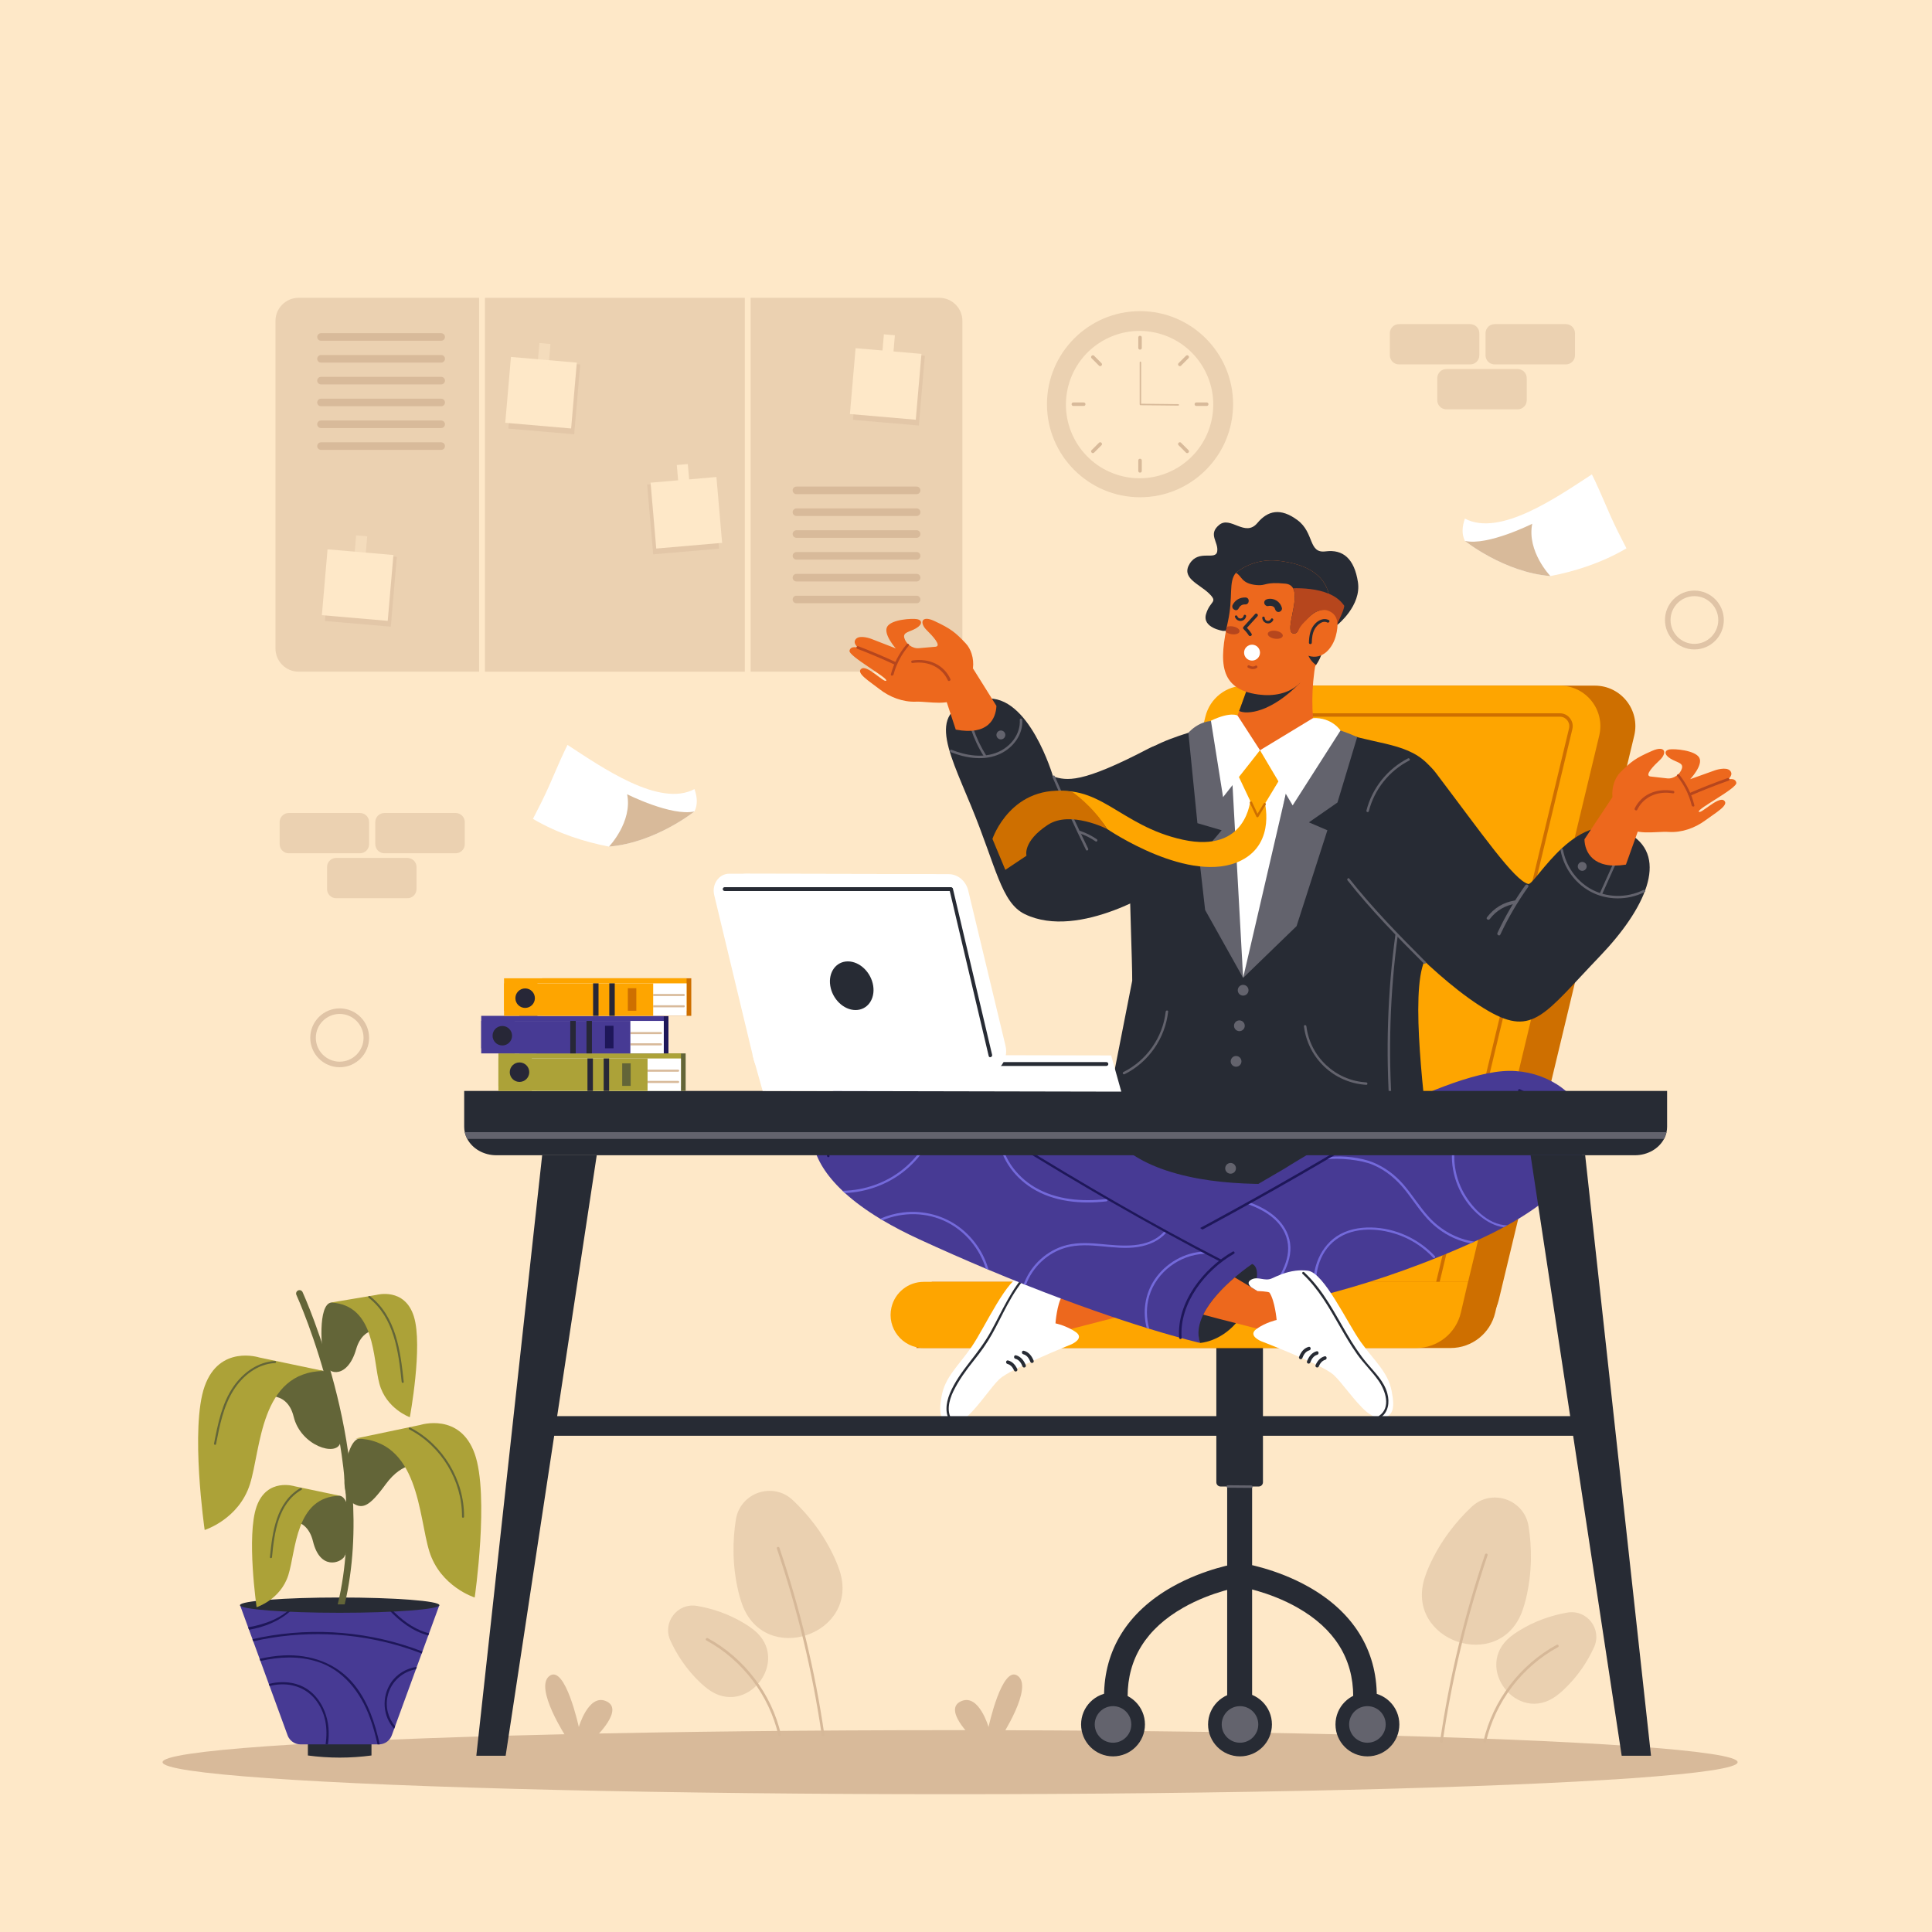 <?xml version="1.0" encoding="utf-8"?>
<!-- Generator: Adobe Illustrator 27.5.0, SVG Export Plug-In . SVG Version: 6.00 Build 0)  -->
<svg version="1.1" xmlns="http://www.w3.org/2000/svg" xmlns:xlink="http://www.w3.org/1999/xlink" x="0px" y="0px"
	 viewBox="0 0 500 500" style="enable-background:new 0 0 500 500;" xml:space="preserve">
<g id="BACKGROUND">
	<g>
		<rect style="fill:#FEE8C8;" width="500" height="500"/>
	</g>
</g>
<g id="OBJECTS">
	<g>
		<g style="opacity:0.5;">
			<g>
				<g>
					<g>
						<g>
							<path style="fill:#D8BA9A;" d="M93.167,220.829h-18.44c-1.301,0-2.356-1.055-2.356-2.357v-5.711
								c0-1.301,1.055-2.357,2.356-2.357h18.44c1.301,0,2.357,1.055,2.357,2.357v5.711
								C95.524,219.774,94.469,220.829,93.167,220.829z"/>
						</g>
					</g>
				</g>
			</g>
			<g>
				<g>
					<g>
						<g>
							<path style="fill:#D8BA9A;" d="M117.924,220.829h-18.44c-1.301,0-2.357-1.055-2.357-2.357v-5.711
								c0-1.301,1.055-2.357,2.357-2.357h18.44c1.301,0,2.357,1.055,2.357,2.357v5.711
								C120.281,219.774,119.226,220.829,117.924,220.829z"/>
						</g>
					</g>
				</g>
			</g>
			<g>
				<g>
					<g>
						<g>
							<path style="fill:#D8BA9A;" d="M105.437,232.456h-18.44c-1.301,0-2.357-1.055-2.357-2.357v-5.711
								c0-1.301,1.055-2.357,2.357-2.357h18.44c1.301,0,2.357,1.055,2.357,2.357v5.711
								C107.794,231.401,106.739,232.456,105.437,232.456z"/>
						</g>
					</g>
				</g>
			</g>
		</g>
		<g style="opacity:0.5;">
			<g>
				<g>
					<g>
						<g>
							<path style="fill:#D8BA9A;" d="M380.492,94.307h-18.44c-1.302,0-2.357-1.055-2.357-2.356v-5.711
								c0-1.302,1.055-2.357,2.357-2.357h18.44c1.301,0,2.357,1.055,2.357,2.357v5.711
								C382.849,93.252,381.794,94.307,380.492,94.307z"/>
						</g>
					</g>
				</g>
			</g>
			<g>
				<g>
					<g>
						<g>
							<path style="fill:#D8BA9A;" d="M405.249,94.307h-18.44c-1.302,0-2.357-1.055-2.357-2.356v-5.711
								c0-1.302,1.055-2.357,2.357-2.357h18.44c1.301,0,2.357,1.055,2.357,2.357v5.711
								C407.606,93.252,406.551,94.307,405.249,94.307z"/>
						</g>
					</g>
				</g>
			</g>
			<g>
				<g>
					<g>
						<g>
							<path style="fill:#D8BA9A;" d="M392.762,105.934h-18.44c-1.301,0-2.357-1.055-2.357-2.357v-5.711
								c0-1.302,1.055-2.357,2.357-2.357h18.44c1.302,0,2.357,1.055,2.357,2.357v5.711
								C395.119,104.879,394.064,105.934,392.762,105.934z"/>
						</g>
					</g>
				</g>
			</g>
		</g>
		<g>
			<g style="opacity:0.5;">
				<g>
					<g>
						<path style="fill:#C1A084;" d="M87.91,276.198c-4.198,0-7.614-3.416-7.614-7.614c0-4.198,3.416-7.614,7.614-7.614
							c4.198,0,7.614,3.416,7.614,7.614C95.524,272.782,92.108,276.198,87.91,276.198z M87.91,262.407
							c-3.406,0-6.176,2.771-6.176,6.176c0,3.406,2.771,6.177,6.176,6.177c3.406,0,6.176-2.771,6.176-6.177
							C94.086,265.178,91.316,262.407,87.91,262.407z"/>
					</g>
				</g>
			</g>
			<g style="opacity:0.5;">
				<g>
					<g>
						<path style="fill:#C1A084;" d="M438.509,168.074c-4.198,0-7.614-3.416-7.614-7.614c0-4.198,3.416-7.614,7.614-7.614
							c4.198,0,7.614,3.416,7.614,7.614C446.123,164.658,442.707,168.074,438.509,168.074z M438.509,154.283
							c-3.406,0-6.176,2.771-6.176,6.176c0,3.406,2.771,6.177,6.176,6.177c3.406,0,6.177-2.771,6.177-6.177
							C444.685,157.054,441.914,154.283,438.509,154.283z"/>
					</g>
				</g>
			</g>
		</g>
		<g>
			<g>
				<g style="opacity:0.5;">
					<g>
						<g>
							<path style="fill:#D8BA9A;" d="M77.291,77.072h46.697v96.758H77.291c-3.311,0-5.999-2.689-5.999-5.999V83.067
								C71.291,79.756,73.98,77.072,77.291,77.072z"/>
						</g>
					</g>
					<g>
						<g>
							<rect x="125.502" y="77.072" style="fill:#D8BA9A;" width="67.253" height="96.758"/>
						</g>
					</g>
					<g>
						<g>
							<path style="fill:#D8BA9A;" d="M249.072,83.067v84.764c0,3.311-2.684,5.999-5.999,5.999h-48.803V77.072h48.803
								C246.387,77.072,249.072,79.756,249.072,83.067z"/>
						</g>
					</g>
				</g>
				<g>
					<g style="opacity:0.2;">
						<g>
							
								<rect x="131.786" y="93.998" transform="matrix(0.086 -0.996 0.996 0.086 26.601 234.096)" style="fill:#C1A084;" width="18.133" height="17.112"/>
						</g>
					</g>
					<g>
						<g>
							
								<rect x="131.457" y="93.003" transform="matrix(0.086 -0.996 0.996 0.086 26.826 232.35)" style="fill:#FEE8C8;" width="17.11" height="17.112"/>
						</g>
					</g>
					<g style="opacity:0.5;">
						<g>
							
								<rect x="139.422" y="88.887" transform="matrix(0.996 0.086 -0.086 0.996 8.387 -11.735)" style="fill:#FEE8C8;" width="2.861" height="5.826"/>
						</g>
					</g>
				</g>
				<g>
					<g style="opacity:0.2;">
						<g>
							
								<rect x="168.249" y="124.725" transform="matrix(0.996 -0.086 0.086 0.996 -10.819 15.65)" style="fill:#C1A084;" width="17.112" height="18.133"/>
						</g>
					</g>
					<g>
						<g>
							
								<rect x="169.088" y="124.241" transform="matrix(0.996 -0.086 0.086 0.996 -10.73 15.718)" style="fill:#FEE8C8;" width="17.112" height="17.11"/>
						</g>
					</g>
					<g>
						<g>
							
								<rect x="175.374" y="120.125" transform="matrix(-0.996 0.086 -0.086 -0.996 363.509 230.462)" style="fill:#FEE8C8;" width="2.861" height="5.826"/>
						</g>
					</g>
				</g>
				<g>
					<g style="opacity:0.2;">
						<g>
							
								<rect x="84.353" y="143.789" transform="matrix(0.086 -0.996 0.996 0.086 -66.373 232.361)" style="fill:#C1A084;" width="18.133" height="17.112"/>
						</g>
					</g>
					<g>
						<g>
							
								<rect x="84.025" y="142.793" transform="matrix(0.086 -0.996 0.996 0.086 -66.149 230.613)" style="fill:#FEE8C8;" width="17.11" height="17.112"/>
						</g>
					</g>
					<g style="opacity:0.5;">
						<g>
							
								<rect x="91.989" y="138.678" transform="matrix(0.996 0.086 -0.086 0.996 12.485 -7.489)" style="fill:#FEE8C8;" width="2.861" height="5.826"/>
						</g>
					</g>
				</g>
				<g>
					<g style="opacity:0.2;">
						<g>
							
								<rect x="220.957" y="91.706" transform="matrix(0.086 -0.996 0.996 0.086 110.411 320.844)" style="fill:#C1A084;" width="18.133" height="17.112"/>
						</g>
					</g>
					<g>
						<g>
							
								<rect x="220.628" y="90.711" transform="matrix(0.086 -0.996 0.996 0.086 110.634 319.096)" style="fill:#FEE8C8;" width="17.11" height="17.112"/>
						</g>
					</g>
					<g>
						<g>
							
								<rect x="228.593" y="86.595" transform="matrix(0.996 0.086 -0.086 0.996 8.519 -19.388)" style="fill:#FEE8C8;" width="2.861" height="5.826"/>
						</g>
					</g>
				</g>
				<g>
					<g>
						<g>
							<path style="fill:#D8BA9A;" d="M114.178,88.189H83.072c-0.541,0-0.979-0.438-0.979-0.979l0,0
								c0-0.541,0.438-0.979,0.979-0.979h31.106c0.54,0,0.979,0.438,0.979,0.979l0,0C115.157,87.751,114.718,88.189,114.178,88.189z
								"/>
						</g>
					</g>
					<g>
						<g>
							<path style="fill:#D8BA9A;" d="M114.178,93.837H83.072c-0.541,0-0.979-0.438-0.979-0.979l0,0
								c0-0.541,0.438-0.979,0.979-0.979h31.106c0.54,0,0.979,0.438,0.979,0.979l0,0C115.157,93.399,114.718,93.837,114.178,93.837z
								"/>
						</g>
					</g>
					<g>
						<g>
							<path style="fill:#D8BA9A;" d="M114.178,99.485H83.072c-0.541,0-0.979-0.438-0.979-0.979l0,0c0-0.54,0.438-0.979,0.979-0.979
								h31.106c0.54,0,0.979,0.438,0.979,0.979l0,0C115.157,99.047,114.718,99.485,114.178,99.485z"/>
						</g>
					</g>
					<g>
						<g>
							<path style="fill:#D8BA9A;" d="M114.178,105.134H83.072c-0.541,0-0.979-0.438-0.979-0.979l0,0
								c0-0.541,0.438-0.979,0.979-0.979h31.106c0.54,0,0.979,0.438,0.979,0.979l0,0
								C115.157,104.696,114.718,105.134,114.178,105.134z"/>
						</g>
					</g>
					<g>
						<g>
							<path style="fill:#D8BA9A;" d="M114.178,110.782H83.072c-0.541,0-0.979-0.438-0.979-0.979l0,0
								c0-0.541,0.438-0.979,0.979-0.979h31.106c0.54,0,0.979,0.438,0.979,0.979l0,0
								C115.157,110.344,114.718,110.782,114.178,110.782z"/>
						</g>
					</g>
					<g>
						<g>
							<path style="fill:#D8BA9A;" d="M114.178,116.43H83.072c-0.541,0-0.979-0.438-0.979-0.979l0,0
								c0-0.541,0.438-0.979,0.979-0.979h31.106c0.54,0,0.979,0.438,0.979,0.979l0,0C115.157,115.992,114.718,116.43,114.178,116.43
								z"/>
						</g>
					</g>
				</g>
				<g>
					<g>
						<g>
							<path style="fill:#D8BA9A;" d="M237.223,127.884h-31.106c-0.541,0-0.979-0.438-0.979-0.979l0,0
								c0-0.541,0.438-0.979,0.979-0.979h31.106c0.541,0,0.979,0.438,0.979,0.979l0,0
								C238.202,127.446,237.764,127.884,237.223,127.884z"/>
						</g>
					</g>
					<g>
						<g>
							<path style="fill:#D8BA9A;" d="M237.223,133.533h-31.106c-0.541,0-0.979-0.438-0.979-0.979l0,0
								c0-0.54,0.438-0.979,0.979-0.979h31.106c0.541,0,0.979,0.438,0.979,0.979l0,0
								C238.202,133.095,237.764,133.533,237.223,133.533z"/>
						</g>
					</g>
					<g>
						<g>
							<path style="fill:#D8BA9A;" d="M237.223,139.181h-31.106c-0.541,0-0.979-0.438-0.979-0.979l0,0
								c0-0.541,0.438-0.979,0.979-0.979h31.106c0.541,0,0.979,0.438,0.979,0.979l0,0
								C238.202,138.743,237.764,139.181,237.223,139.181z"/>
						</g>
					</g>
					<g>
						<g>
							<path style="fill:#D8BA9A;" d="M237.223,144.829h-31.106c-0.541,0-0.979-0.438-0.979-0.979l0,0
								c0-0.541,0.438-0.979,0.979-0.979h31.106c0.541,0,0.979,0.438,0.979,0.979l0,0
								C238.202,144.391,237.764,144.829,237.223,144.829z"/>
						</g>
					</g>
					<g>
						<g>
							<path style="fill:#D8BA9A;" d="M237.223,150.478h-31.106c-0.541,0-0.979-0.438-0.979-0.979l0,0
								c0-0.541,0.438-0.979,0.979-0.979h31.106c0.541,0,0.979,0.438,0.979,0.979l0,0
								C238.202,150.04,237.764,150.478,237.223,150.478z"/>
						</g>
					</g>
					<g>
						<g>
							<path style="fill:#D8BA9A;" d="M237.223,156.126h-31.106c-0.541,0-0.979-0.438-0.979-0.979l0,0
								c0-0.541,0.438-0.979,0.979-0.979h31.106c0.541,0,0.979,0.438,0.979,0.979l0,0
								C238.202,155.688,237.764,156.126,237.223,156.126z"/>
						</g>
					</g>
				</g>
			</g>
			<g>
				<g>
					<g style="opacity:0.5;">
						<path style="fill:#D8BA9A;" d="M295.039,128.691c-13.28,0-24.085-10.804-24.085-24.084s10.804-24.085,24.085-24.085
							c13.28,0,24.085,10.804,24.085,24.085S308.319,128.691,295.039,128.691z"/>
					</g>
				</g>
				<g>
					<g>
						
							<ellipse transform="matrix(0.211 -0.977 0.977 0.211 130.471 370.891)" style="fill:#FEE8C8;" cx="295.039" cy="104.606" rx="19.072" ry="19.072"/>
					</g>
				</g>
				<g>
					<g>
						<path style="fill:#D8BA9A;" d="M295.063,90.483h-0.048c-0.238,0-0.43-0.192-0.43-0.43v-2.725c0-0.238,0.193-0.43,0.43-0.43
							h0.048c0.238,0,0.43,0.192,0.43,0.43v2.725C295.493,90.291,295.301,90.483,295.063,90.483z"/>
					</g>
				</g>
				<g>
					<g>
						<path style="fill:#D8BA9A;" d="M285.07,94.603l-0.034,0.034c-0.168,0.168-0.44,0.168-0.608,0L282.5,92.71
							c-0.168-0.168-0.168-0.44,0-0.608l0.034-0.034c0.168-0.168,0.44-0.168,0.608,0l1.927,1.927
							C285.238,94.163,285.238,94.435,285.07,94.603z"/>
					</g>
				</g>
				<g>
					<g>
						<path style="fill:#D8BA9A;" d="M280.916,104.582v0.048c0,0.237-0.193,0.43-0.43,0.43h-2.725c-0.237,0-0.43-0.193-0.43-0.43
							v-0.048c0-0.237,0.193-0.43,0.43-0.43h2.725C280.724,104.152,280.916,104.345,280.916,104.582z"/>
					</g>
				</g>
				<g>
					<g>
						<path style="fill:#D8BA9A;" d="M285.036,114.576l0.034,0.034c0.168,0.168,0.168,0.44,0,0.608l-1.927,1.927
							c-0.168,0.168-0.44,0.168-0.608,0l-0.034-0.034c-0.168-0.168-0.168-0.44,0-0.608l1.927-1.927
							C284.595,114.408,284.868,114.408,285.036,114.576z"/>
					</g>
				</g>
				<g>
					<g>
						<path style="fill:#D8BA9A;" d="M295.015,118.729h0.048c0.238,0,0.43,0.192,0.43,0.43v2.725c0,0.237-0.193,0.43-0.43,0.43
							h-0.048c-0.238,0-0.43-0.193-0.43-0.43v-2.725C294.585,118.922,294.777,118.729,295.015,118.729z"/>
					</g>
				</g>
				<g>
					<g>
						<path style="fill:#D8BA9A;" d="M305.008,114.61l0.034-0.034c0.168-0.168,0.44-0.168,0.608,0l1.927,1.927
							c0.168,0.168,0.168,0.44,0,0.608l-0.034,0.034c-0.168,0.168-0.44,0.168-0.608,0l-1.927-1.927
							C304.84,115.05,304.84,114.778,305.008,114.61z"/>
					</g>
				</g>
				<g>
					<g>
						<path style="fill:#D8BA9A;" d="M309.162,104.63v-0.048c0-0.237,0.193-0.43,0.43-0.43h2.725c0.237,0,0.43,0.193,0.43,0.43
							v0.048c0,0.237-0.193,0.43-0.43,0.43h-2.725C309.354,105.06,309.162,104.868,309.162,104.63z"/>
					</g>
				</g>
				<g>
					<g>
						<path style="fill:#D8BA9A;" d="M305.042,94.637l-0.034-0.034c-0.168-0.168-0.168-0.44,0-0.608l1.927-1.927
							c0.168-0.168,0.44-0.168,0.608,0l0.034,0.034c0.168,0.168,0.168,0.44,0,0.608l-1.927,1.927
							C305.482,94.805,305.21,94.805,305.042,94.637z"/>
					</g>
				</g>
				<g>
					<g>
						<path style="fill:#D8BA9A;" d="M305.069,104.921c-0.035,0.035-0.084,0.057-0.137,0.056l-9.797-0.11
							c-0.105-0.001-0.189-0.086-0.189-0.191V93.767c0-0.106,0.085-0.191,0.191-0.191c0.106,0,0.191,0.086,0.191,0.191v10.72
							l9.608,0.108c0.106,0.001,0.19,0.088,0.189,0.193C305.124,104.84,305.103,104.887,305.069,104.921z"/>
					</g>
				</g>
			</g>
		</g>
	</g>
	<g>
		<g>
			<g>
				<path style="fill:#D8BA9A;" d="M146.648,449.746c0,0-8.522-12.987-4.442-16.016c4.08-3.03,7.592,13.215,7.592,13.215
					s2.437-8.451,6.872-6.762c5.297,2.018-2.72,9.563-2.72,9.563H146.648z"/>
			</g>
		</g>
		<g>
			<g>
				<path style="fill:#D8BA9A;" d="M258.982,449.746c0,0,8.522-12.987,4.442-16.016c-4.08-3.03-7.592,13.215-7.592,13.215
					s-2.437-8.451-6.872-6.762c-5.297,2.018,2.72,9.563,2.72,9.563H258.982z"/>
			</g>
		</g>
		<g>
			<ellipse style="fill:#D8BA9A;" cx="245.882" cy="456.05" rx="203.816" ry="8.289"/>
		</g>
		<g>
			<path style="opacity:0.5;fill:#D6B898;" d="M217.295,406.51c5.347,16.479-19.388,24.935-25.248,8.632
				c-0.35-0.975-0.661-2.009-0.923-3.105c-1.692-7.057-1.507-13.538-0.68-18.764c1.105-6.988,9.578-9.885,14.73-5.036
				c3.853,3.626,7.968,8.637,10.951,15.252C216.587,404.516,216.975,405.524,217.295,406.51z"/>
			<path style="opacity:0.5;fill:#D6B898;" d="M195.052,421.801c9.849,7.824-1.722,22.868-11.811,15.355
				c-0.604-0.449-1.206-0.95-1.805-1.508c-3.856-3.59-6.345-7.586-7.942-11.079c-2.136-4.671,1.827-9.824,6.89-8.959
				c3.787,0.648,8.287,2.027,12.747,4.833C193.824,420.879,194.463,421.333,195.052,421.801z"/>
			<g>
				<path style="fill:#D6B898;" d="M183.164,423.953c9.502,5.177,16.511,14.401,18.951,24.944c0.1,0.431-0.563,0.614-0.663,0.183
					c-2.402-10.379-9.28-19.435-18.635-24.533C182.428,424.335,182.775,423.741,183.164,423.953L183.164,423.953z"/>
			</g>
			<g>
				<path style="fill:#D6B898;" d="M201.713,400.578c5.337,15.728,9.232,31.922,11.631,48.357c0.063,0.433-0.599,0.619-0.663,0.183
					c-2.398-16.435-6.293-32.629-11.631-48.357C200.908,400.34,201.571,400.16,201.713,400.578L201.713,400.578z"/>
			</g>
		</g>
		<g>
			<path style="opacity:0.5;fill:#D6B898;" d="M368.738,408.237c-5.347,16.479,19.388,24.935,25.248,8.632
				c0.351-0.975,0.661-2.009,0.924-3.105c1.692-7.057,1.507-13.538,0.68-18.764c-1.105-6.988-9.578-9.885-14.73-5.036
				c-3.853,3.626-7.969,8.637-10.951,15.252C369.446,406.243,369.058,407.25,368.738,408.237z"/>
			<path style="opacity:0.5;fill:#D6B898;" d="M390.981,423.527c-9.849,7.824,1.722,22.868,11.811,15.355
				c0.604-0.449,1.206-0.95,1.805-1.508c3.856-3.59,6.345-7.586,7.943-11.079c2.136-4.671-1.827-9.824-6.89-8.959
				c-3.787,0.647-8.287,2.027-12.747,4.833C392.209,422.605,391.57,423.059,390.981,423.527z"/>
			<g>
				<path style="fill:#D6B898;" d="M402.869,425.68c-9.502,5.177-16.511,14.401-18.951,24.944c-0.1,0.43,0.563,0.614,0.663,0.183
					c2.402-10.38,9.28-19.436,18.635-24.533C403.605,426.062,403.258,425.468,402.869,425.68L402.869,425.68z"/>
			</g>
			<g>
				<path style="fill:#D6B898;" d="M384.32,402.304c-5.338,15.728-9.232,31.922-11.631,48.357c-0.063,0.433,0.599,0.62,0.663,0.183
					c2.398-16.435,6.293-32.629,11.631-48.357C385.125,402.067,384.462,401.887,384.32,402.304L384.32,402.304z"/>
			</g>
		</g>
	</g>
	<g>
		<g>
			<g>
				<path style="fill:#FFFFFF;" d="M411.975,122.773c0.272,0.541,0.536,1.085,0.795,1.63c1.426,3.008,2.673,6.095,4.038,9.131
					c1.275,2.836,2.67,5.623,4.111,8.38c-6.518,3.838-13.493,5.989-19.68,7.175c-11.998-0.967-22.121-9.101-22.121-9.101
					c-0.875-1.74-0.732-3.696,0.001-5.776C388.211,139.049,403.161,128.5,411.975,122.773z"/>
			</g>
			<g>
				<path style="fill:#D8BA9A;" d="M401.238,149.088c0,0-6.121-6.382-4.699-13.537c0,0-11.51,5.78-17.422,4.436
					C379.117,139.987,389.241,148.121,401.238,149.088z"/>
			</g>
		</g>
		<g>
			<g>
				<path style="fill:#FFFFFF;" d="M146.87,192.782c-0.272,0.541-0.536,1.085-0.795,1.63c-1.426,3.008-2.673,6.095-4.038,9.131
					c-1.275,2.836-2.669,5.623-4.111,8.38c6.518,3.838,13.493,5.989,19.68,7.175c11.998-0.967,22.121-9.101,22.121-9.101
					c0.875-1.74,0.732-3.696-0.001-5.776C170.634,209.058,155.683,198.509,146.87,192.782z"/>
			</g>
			<g>
				<path style="fill:#D8BA9A;" d="M157.606,219.097c0,0,6.121-6.382,4.699-13.537c0,0,11.51,5.78,17.422,4.436
					C179.728,209.996,169.604,218.13,157.606,219.097z"/>
			</g>
		</g>
	</g>
	<g>
		<g>
			<g>
				<g>
					<g>
						<g>
							<g>
								<g>
									<rect x="317.591" y="331.82" style="fill:#272B34;" width="6.455" height="108.667"/>
								</g>
							</g>
						</g>
					</g>
				</g>
			</g>
		</g>
		<g>
			<g>
				<path style="fill:#272B34;" d="M291.827,439.05h-6.099c0-12.057,6.103-21.872,17.65-28.383
					c8.442-4.76,16.792-6.055,17.144-6.108l0.906,6.031l-0.453-3.015l0.457,3.015c-0.076,0.012-7.731,1.218-15.202,5.471
					C296.672,421.501,291.827,429.236,291.827,439.05z"/>
			</g>
		</g>
		<g>
			<g>
				<path style="fill:#272B34;" d="M356.311,439.05h-6.099c0-9.814-4.846-17.549-14.403-22.989
					c-7.472-4.253-15.126-5.46-15.202-5.471l0.91-6.03c0.351,0.053,8.702,1.347,17.144,6.108
					C350.208,417.178,356.311,426.993,356.311,439.05z"/>
			</g>
		</g>
		<g>
			<g>
				<g>
					<g>
						<g>
							<g>
								<path style="fill:#272B34;" d="M325.754,384.704h-9.87c-0.606,0-1.097-0.491-1.097-1.097v-41.782h12.065v41.782
									C326.851,384.213,326.36,384.704,325.754,384.704z"/>
							</g>
						</g>
					</g>
				</g>
			</g>
		</g>
		<g>
			<g>
				<path style="fill:#63636D;" d="M317.737,385.014c2.042,0.017,4.083,0.034,6.125,0.051c0.406,0.003,0.406-0.628,0-0.631
					c-2.042-0.017-4.083-0.034-6.125-0.051C317.331,384.38,317.331,385.011,317.737,385.014L317.737,385.014z"/>
			</g>
		</g>
		<g>
			<g>
				<g>
					<g>
						<g>
							<g>
								<g>
									<g>
										<g>
											<g>
												<g>
													<path style="fill:#272B34;" d="M296.313,446.283c0,4.564-3.7,8.264-8.264,8.264c-4.564,0-8.264-3.7-8.264-8.264
														c0-4.564,3.7-8.264,8.264-8.264C292.613,438.019,296.313,441.719,296.313,446.283z"/>
												</g>
											</g>
										</g>
									</g>
								</g>
							</g>
							<g>
								<g>
									<g>
										<g>
											<g>
												<g>
													<path style="fill:#63636D;" d="M288.049,451.016c-2.61,0-4.733-2.123-4.733-4.733s2.123-4.733,4.733-4.733
														c2.61,0,4.733,2.123,4.733,4.733S290.659,451.016,288.049,451.016z"/>
												</g>
											</g>
										</g>
									</g>
								</g>
							</g>
						</g>
						<g>
							<g>
								<g>
									<g>
										<g>
											<g>
												<g>
													<path style="fill:#272B34;" d="M329.174,446.283c0,4.564-3.7,8.264-8.264,8.264c-4.564,0-8.264-3.7-8.264-8.264
														c0-4.564,3.7-8.264,8.264-8.264C325.474,438.019,329.174,441.719,329.174,446.283z"/>
												</g>
											</g>
										</g>
									</g>
								</g>
							</g>
							<g>
								<g>
									<g>
										<g>
											<g>
												<g>
													<path style="fill:#63636D;" d="M320.909,451.016c-2.61,0-4.733-2.123-4.733-4.733s2.123-4.733,4.733-4.733
														c2.61,0,4.733,2.123,4.733,4.733S323.52,451.016,320.909,451.016z"/>
												</g>
											</g>
										</g>
									</g>
								</g>
							</g>
						</g>
						<g>
							<g>
								<g>
									<g>
										<g>
											<g>
												<g>
													<path style="fill:#272B34;" d="M362.15,446.283c0,4.564-3.7,8.264-8.264,8.264c-4.564,0-8.264-3.7-8.264-8.264
														c0-4.564,3.7-8.264,8.264-8.264C358.45,438.019,362.15,441.719,362.15,446.283z"/>
												</g>
											</g>
										</g>
									</g>
								</g>
							</g>
							<g>
								<g>
									<g>
										<g>
											<g>
												<path style="fill:#63636D;" d="M353.886,451.016c-2.61,0-4.733-2.123-4.733-4.733s2.123-4.733,4.733-4.733
													c2.61,0,4.733,2.123,4.733,4.733S356.496,451.016,353.886,451.016z"/>
											</g>
										</g>
									</g>
								</g>
							</g>
						</g>
					</g>
				</g>
				<g>
					<g>
						<g>
							<g>
								<g>
									<path style="fill:#CE6F00;" d="M422.939,190.377l-35.076,146.118c-1.132,4.715-5.348,8.039-10.197,8.039h-82.324
										c-6.804,0-11.807-6.379-10.185-12.987l35.867-146.118c1.151-4.69,5.356-7.987,10.185-7.987h81.533
										C419.524,177.442,424.522,183.782,422.939,190.377z"/>
								</g>
							</g>
						</g>
					</g>
					<g>
						<g>
							<g>
								<g>
									<path style="fill:#FEA500;" d="M413.878,190.377l-35.076,146.118c-1.132,4.715-5.348,8.039-10.197,8.039h-82.324
										c-6.804,0-11.807-6.379-10.185-12.987l35.867-146.118c1.151-4.69,5.355-7.987,10.184-7.987h81.533
										C410.463,177.442,415.461,183.782,413.878,190.377z"/>
								</g>
							</g>
						</g>
					</g>
					<g>
						<g>
							<g>
								<g>
									<path style="fill:#CE6F00;" d="M368.605,337.38h-82.324c-1.411,0-2.249-0.8-2.623-1.276
										c-0.374-0.477-0.951-1.482-0.614-2.852l35.867-146.118c0.367-1.495,1.698-2.538,3.237-2.538h81.533
										c1.407,0,2.244,0.795,2.618,1.27c0.374,0.474,0.952,1.474,0.624,2.842l-35.076,146.118
										C371.485,336.329,370.152,337.38,368.605,337.38z M322.148,185.476c-1.132,0-2.111,0.768-2.382,1.868l-35.867,146.118
										c-0.248,1.008,0.177,1.747,0.452,2.098c0.275,0.35,0.892,0.939,1.93,0.939h82.324c1.138,0,2.119-0.773,2.385-1.88
										l35.076-146.118c0.242-1.006-0.184-1.742-0.458-2.091c-0.275-0.349-0.891-0.934-1.926-0.934H322.148z"/>
								</g>
							</g>
						</g>
					</g>
				</g>
				<g>
					<g>
						<g>
							<g>
								<path style="fill:#CE6F00;" d="M237.153,348.865h138.265c5.51,0,10.293-3.798,11.542-9.165l1.852-7.96H241.137
									L237.153,348.865z"/>
							</g>
						</g>
					</g>
				</g>
				<g>
					<g>
						<g>
							<g>
								<path style="fill:#FEA500;" d="M239.048,348.865H366.53c5.51,0,10.293-3.798,11.542-9.165l1.852-7.96H239.048
									c-3.981,0-7.437,2.744-8.34,6.622l0,0C229.46,343.731,233.536,348.865,239.048,348.865z"/>
							</g>
						</g>
					</g>
				</g>
			</g>
		</g>
		<g>
			<g>
				<g>
					<path style="fill:#473A94;" d="M289.051,286.726c0,0-10.124,10.269-10.344,23.688c-0.316,19.359,47.267,32.883,77.502,8.663
						c17.067-13.672,12.885-17.357,12.885-17.357l-3.649-15.705L289.051,286.726z"/>
				</g>
			</g>
			<g>
				<g>
					<g>
						<g>
							<g>
								<path style="fill:#272B34;" d="M300.529,229.506c0,0-21.11,13.947-35.302,7.076c-6.136-2.971-7.413-12.24-13.841-27.832
									c-6.428-15.592-12.258-26.043,3.631-27.915c11.28-1.329,17.514,20.128,17.514,20.128c3.593,1.014,7.031,2.017,24.844-7.302
									C311.825,186.101,300.529,229.506,300.529,229.506z"/>
							</g>
						</g>
					</g>
					<g>
						<path style="fill:#63636D;" d="M260.177,190.203c0,0.635-0.515,1.15-1.15,1.15c-0.635,0-1.15-0.515-1.15-1.15
							c0-0.635,0.515-1.15,1.15-1.15C259.662,189.053,260.177,189.568,260.177,190.203z"/>
					</g>
					<g>
						<g>
							<path style="fill:#63636D;" d="M246.072,194.66c4.044,1.604,8.836,2.333,12.898,0.369c3.305-1.598,5.836-4.992,5.588-8.762
								c-0.027-0.41-0.669-0.413-0.642,0c0.244,3.706-2.355,6.971-5.662,8.383c-3.849,1.644-8.247,0.882-12.01-0.61
								C245.859,193.889,245.692,194.51,246.072,194.66L246.072,194.66z"/>
						</g>
					</g>
					<g>
						<g>
							<path style="fill:#63636D;" d="M251.265,188.67c0.853,2.528,1.992,4.928,3.418,7.184c0.22,0.348,0.776,0.027,0.555-0.324
								c-1.396-2.209-2.517-4.554-3.353-7.031C251.752,188.11,251.132,188.277,251.265,188.67L251.265,188.67z"/>
						</g>
					</g>
					<g>
						<g>
							<path style="fill:#63636D;" d="M272.411,201.187c2.736,6.322,5.618,12.578,8.646,18.764c0.182,0.371,0.736,0.046,0.554-0.324
								c-3.028-6.187-5.911-12.443-8.646-18.765C272.802,200.485,272.248,200.811,272.411,201.187L272.411,201.187z"/>
						</g>
					</g>
					<g>
						<g>
							<path style="fill:#63636D;" d="M279.421,215.671c1.47,0.505,2.834,1.199,4.114,2.08c0.341,0.235,0.663-0.321,0.324-0.554
								c-1.323-0.911-2.748-1.623-4.267-2.145C279.2,214.918,279.032,215.538,279.421,215.671L279.421,215.671z"/>
						</g>
					</g>
					<g>
						<g>
							<g>
								<g>
									<path style="fill:#ED681D;" d="M251.799,172.975l6.077,9.712c-0.154,3.315-2.134,7.73-10.528,6.136l-2.903-8.838
										L251.799,172.975z"/>
								</g>
							</g>
						</g>
						<g>
							<g>
								<g>
									<g>
										<g>
											<path style="fill:#ED681D;" d="M242.165,167.37c1.565-0.242-0.836-2.824-2.324-4.279
												c-1.921-1.879-1.424-3.962,1.964-2.383c4.388,2.045,5.496,3.016,8.115,5.785c0.737,0.779,1.215,1.715,1.521,2.657
												c0.8,2.459,0.448,5.144-0.829,7.393c-0.545,0.96-1.267,2.119-2.17,3.339c-2.323,3.139-8.057,1.581-11.434,1.71
												c-3.377,0.128-6.783-1.199-9.387-3.241c-2.605-2.042-6.207-4.182-4.689-5.287c1.518-1.105,5.959,3.827,6.427,3.08
												c0.468-0.746-9.809-6.322-9.505-7.745c0.304-1.423,2.248-0.769,2.248-0.769s-1.593-1.215-0.558-2.301
												c1.035-1.087,3.893-0.011,3.893-0.011l6.382,2.481c0,0-3.326-3.729-2.204-5.626c1.121-1.897,6.482-2.181,7.76-1.933
												c1.278,0.249,1.463,1.324-0.277,2.348c-1.741,1.024-3.452,0.978-3.065,2.487c0.388,1.509,2.065,2.839,3.782,2.671
												C239.533,167.58,242.165,167.37,242.165,167.37z"/>
										</g>
									</g>
								</g>
								<g>
									<g>
										<g>
											<g>
												<path style="fill:#B6461D;" d="M222.121,167.242c3.383,1.301,6.709,2.714,9.963,4.23
													c0.384,0.179-0.065,0.755-0.446,0.578c-3.204-1.493-6.479-2.883-9.808-4.163
													C221.434,167.734,221.721,167.088,222.121,167.242L222.121,167.242z"/>
											</g>
										</g>
									</g>
								</g>
								<g>
									<g>
										<g>
											<path style="fill:#B6461D;" d="M230.555,174.53c0.737-2.789,2.1-5.408,4.065-7.762c0.302-0.362,0.856-0.023,0.554,0.34
												c-1.882,2.254-3.211,4.761-3.918,7.434C231.144,174.968,230.441,174.96,230.555,174.53L230.555,174.53z"/>
										</g>
									</g>
								</g>
								<g>
									<g>
										<g>
											<g>
												<path style="fill:#B6461D;" d="M236.131,170.923c4.422-0.637,8.211,1.217,9.842,4.836
													c0.168,0.374-0.496,0.702-0.664,0.328c-1.507-3.342-5.015-5.102-9.111-4.512
													C235.745,171.64,235.672,170.99,236.131,170.923L236.131,170.923z"/>
											</g>
										</g>
									</g>
								</g>
							</g>
						</g>
					</g>
				</g>
				<g>
					<g>
						<g>
							<g>
								<path style="fill:#272B34;" d="M285.665,291.208c3.495,5.912,9.722,9.582,16.181,11.718
									c7.399,2.446,15.293,3.279,23.052,3.461c7.543,0.18,15.104-0.291,22.589-1.214c6.37-0.785,12.834-1.794,18.987-3.677
									c0.283-0.086,0.565-0.176,0.845-0.265c0.16-0.051,0.321-0.103,0.482-0.156c2.05-0.676,0.429-0.611,2.374-1.602
									c-1.466-14.282-5.296-42.308-1.499-50.854c0.017-0.039,0.004-0.086,0.006-0.128c0.041-0.875,0.096-1.736,0.169-2.581
									c0.801-9.099,2.81-15.946,4.268-21.984c1.62-6.689,2.558-12.386,0.426-19.047c-0.631-1.973-1.406-3.609-2.305-4.976
									c-4.904-7.457-13.501-6.984-22.617-9.895c-2.643-0.841-5.332-1.969-7.984-3.66c-0.276-0.175-0.55-0.345-0.822-0.505
									c-4.283-2.555-7.915-3.367-10.862-3.307c-2.851,0.058-5.06,0.931-6.586,1.828c-1.618,0.948-2.472,1.922-2.523,1.982
									l-0.002,0.002c0,0-2.14,0.471-5.148,1.254c-5.531,1.432-14.004,3.919-17.519,6.451c-3.97,2.866-4.685,17.478-4.831,31.803
									c-0.051,5.107,0.696,23.465,0.668,27.955L285.665,291.208z"/>
							</g>
						</g>
					</g>
				</g>
				<g>
					<g>
						<path style="fill:#63636D;" d="M337.46,265.599c1.02,8.28,7.787,14.657,16.124,15.155c0.406,0.024,0.404-0.607,0-0.631
							c-7.967-0.476-14.517-6.596-15.493-14.524C338.041,265.201,337.41,265.196,337.46,265.599L337.46,265.599z"/>
					</g>
				</g>
				<g>
					<g>
						<path style="fill:#63636D;" d="M301.681,261.813c-0.735,6.67-4.957,12.659-10.957,15.642
							c-0.364,0.181-0.044,0.725,0.318,0.545c6.212-3.088,10.51-9.3,11.27-16.187C302.356,261.41,301.725,261.413,301.681,261.813
							L301.681,261.813z"/>
					</g>
				</g>
				<g>
					<g>
						<g>
							<path style="fill:#63636D;" d="M321.723,257.665c-0.366,0-0.726-0.148-0.985-0.407c-0.064-0.064-0.122-0.137-0.173-0.212
								c-0.049-0.077-0.092-0.156-0.128-0.242c-0.034-0.083-0.06-0.171-0.079-0.259c-0.017-0.09-0.026-0.182-0.026-0.272
								c0-0.366,0.147-0.726,0.406-0.985s0.619-0.407,0.985-0.407s0.723,0.148,0.982,0.407c0.259,0.259,0.409,0.619,0.409,0.985
								c0,0.09-0.011,0.182-0.028,0.272c-0.017,0.088-0.045,0.176-0.079,0.259c-0.034,0.086-0.077,0.165-0.128,0.242
								c-0.051,0.075-0.109,0.148-0.173,0.212c-0.064,0.064-0.135,0.122-0.212,0.171c-0.075,0.051-0.156,0.094-0.24,0.129
								c-0.083,0.034-0.171,0.062-0.259,0.079C321.904,257.656,321.813,257.665,321.723,257.665z"/>
						</g>
					</g>
					<g>
						<g>
							<path style="fill:#63636D;" d="M318.58,294.522c-0.766-0.032-1.363-0.681-1.329-1.449l0,0
								c0.032-0.766,0.681-1.363,1.449-1.329l0,0c0.768,0.032,1.363,0.681,1.331,1.449l0,0c-0.032,0.747-0.648,1.331-1.389,1.331
								l0,0C318.621,294.524,318.602,294.524,318.58,294.522z M319.075,285.286c-0.766-0.053-1.344-0.717-1.291-1.483l0,0
								c0.053-0.766,0.717-1.346,1.483-1.293l0,0c0.766,0.053,1.344,0.719,1.293,1.485l0,0c-0.051,0.734-0.664,1.295-1.387,1.295
								l0,0C319.141,285.29,319.107,285.288,319.075,285.286z M319.775,276.063c-0.764-0.066-1.331-0.741-1.265-1.505l0,0
								c0.066-0.766,0.74-1.333,1.505-1.267l0,0c0.766,0.066,1.333,0.741,1.267,1.507l0,0c-0.062,0.723-0.67,1.272-1.385,1.272l0,0
								C319.856,276.07,319.815,276.067,319.775,276.063z M320.614,266.851c-0.764-0.075-1.323-0.756-1.246-1.522l0,0
								c0.075-0.764,0.755-1.323,1.52-1.245l0,0c0.764,0.075,1.323,0.755,1.248,1.522l0,0l0,0l0,0
								c-0.071,0.717-0.676,1.254-1.383,1.254l0,0C320.708,266.86,320.661,266.858,320.614,266.851z"/>
						</g>
					</g>
					<g>
						<g>
							<path style="fill:#63636D;" d="M318.473,303.753c-0.09,0-0.182-0.009-0.272-0.026c-0.088-0.019-0.176-0.045-0.261-0.081
								c-0.084-0.034-0.163-0.077-0.24-0.126c-0.075-0.051-0.148-0.109-0.21-0.173c-0.064-0.064-0.124-0.135-0.173-0.212
								c-0.051-0.075-0.094-0.156-0.129-0.24c-0.034-0.083-0.062-0.171-0.079-0.261c-0.019-0.09-0.028-0.18-0.028-0.272
								c0-0.09,0.009-0.182,0.028-0.272c0.017-0.088,0.045-0.175,0.079-0.259c0.034-0.086,0.077-0.165,0.129-0.24
								c0.049-0.077,0.109-0.147,0.173-0.212c0.062-0.064,0.135-0.122,0.21-0.173c0.077-0.051,0.156-0.094,0.24-0.128
								c0.086-0.034,0.173-0.062,0.261-0.079c0.18-0.036,0.364-0.036,0.544,0c0.09,0.017,0.176,0.045,0.261,0.079
								c0.083,0.034,0.165,0.077,0.24,0.128c0.077,0.051,0.148,0.109,0.212,0.173c0.064,0.064,0.122,0.135,0.173,0.212
								c0.049,0.075,0.092,0.154,0.126,0.24c0.036,0.084,0.062,0.171,0.079,0.259c0.019,0.09,0.028,0.182,0.028,0.272
								c0,0.092-0.009,0.182-0.028,0.272c-0.017,0.09-0.043,0.178-0.079,0.261c-0.034,0.084-0.077,0.165-0.126,0.24
								c-0.051,0.077-0.109,0.148-0.173,0.212C319.199,303.605,318.839,303.753,318.473,303.753z"/>
						</g>
					</g>
				</g>
				<g>
					<path style="fill:#63636D;" d="M321.722,253.077c4.585-24.272,10.232-46.488,17.024-66.486
						c-0.244,0.504,6.359,1.303,12.491,4.173l-5.1,16.923l-7.391,5.137l4.782,2.049l-7.98,24.812L321.722,253.077z"/>
				</g>
				<g>
					<path style="fill:#63636D;" d="M307.55,189.637l2.34,23.401l6.276,1.835l-5.848,6.869l1.569,13.763l9.836,17.572
						c0,0-2.155-61.997-3.248-64.799C312.505,183.807,307.55,189.637,307.55,189.637z"/>
				</g>
				<g>
					<path style="fill:#FFFFFF;" d="M318.911,202.051l2.81,51.026l11.569-49.873C333.29,203.203,327.506,194.917,318.911,202.051z"
						/>
				</g>
				<g>
					<g>
						<path style="fill:#63636D;" d="M361.153,241.68c-2.068,15.153-2.568,30.531-1.469,45.785c0.03,0.41,0.672,0.413,0.642,0
							c-1.094-15.193-0.614-30.521,1.447-45.614C361.828,241.446,361.209,241.271,361.153,241.68L361.153,241.68z"/>
					</g>
				</g>
				<g>
					<g>
						<g>
							<g>
								<g>
									<path style="fill:#272B34;" d="M355.647,235.345c0,0,15.959,18.517,29.641,26.352c11.522,6.598,14.449,0.704,28.799-14.27
										c11.668-12.177,17.757-25.392,7.956-31.45c-13.556-8.378-24.761,13.245-26.526,12.795
										c-3.618-0.923-11.772-12.716-23.909-28.742C359.274,183.742,345.266,228.159,355.647,235.345z"/>
								</g>
							</g>
						</g>
						<g>
							<g>
								<path style="fill:#63636D;" d="M364.379,196.276c-5.324,2.73-9.275,7.695-10.747,13.493
									c-0.102,0.401,0.517,0.572,0.619,0.171c1.435-5.648,5.268-10.451,10.452-13.11
									C365.071,196.642,364.746,196.088,364.379,196.276L364.379,196.276z"/>
							</g>
						</g>
						<g>
							<path style="fill:#63636D;" d="M410.629,224.222c0,0.635-0.515,1.15-1.151,1.15s-1.15-0.515-1.15-1.15
								c0-0.635,0.515-1.15,1.15-1.15S410.629,223.586,410.629,224.222z"/>
						</g>
						<g>
							<g>
								<path style="fill:#63636D;" d="M403.869,220.049c0.821,4.424,3.613,8.395,7.554,10.594
									c4.359,2.432,9.772,2.431,14.214,0.232c0.37-0.183,0.045-0.737-0.324-0.554c-4.333,2.144-9.643,2.072-13.839-0.388
									c-3.668-2.151-6.214-5.891-6.986-10.055C404.412,219.473,403.793,219.645,403.869,220.049L403.869,220.049z"/>
							</g>
						</g>
						<g>
							<g>
								<path style="fill:#63636D;" d="M418.506,221.233c-1.492,3.322-2.985,6.643-4.477,9.964
									c-0.168,0.374,0.385,0.701,0.554,0.324c1.492-3.321,2.985-6.643,4.477-9.964
									C419.228,221.183,418.675,220.856,418.506,221.233L418.506,221.233z"/>
							</g>
						</g>
						<g>
							<g>
								<path style="fill:#63636D;" d="M348.739,227.836c6.05,7.646,12.858,14.622,19.743,21.511
									c0.292,0.293,0.747-0.161,0.454-0.454c-6.885-6.889-13.693-13.864-19.744-21.511
									C348.937,227.058,348.485,227.515,348.739,227.836L348.739,227.836z"/>
							</g>
						</g>
						<g>
							<g>
								<g>
									<path style="fill:#63636D;" d="M394.753,229.106c-2.782,3.884-5.19,8.003-7.211,12.332
										c-0.232,0.497,0.507,0.932,0.74,0.433c2.021-4.329,4.429-8.448,7.211-12.332
										C395.815,229.089,395.071,228.661,394.753,229.106L394.753,229.106z"/>
								</g>
							</g>
						</g>
						<g>
							<g>
								<g>
									<path style="fill:#63636D;" d="M392.127,233.038c-2.969,0.423-5.517,1.981-7.307,4.375c-0.331,0.442,0.413,0.87,0.74,0.433
										c1.657-2.215,4.067-3.592,6.795-3.981C392.899,233.787,392.667,232.961,392.127,233.038L392.127,233.038z"/>
								</g>
							</g>
						</g>
					</g>
					<g>
						<g>
							<g>
								<g>
									<path style="fill:#ED681D;" d="M417.304,206.293l-7.248,10.92c0.065,3.318,2.298,7.917,10.732,6.549l3.679-10.263
										L417.304,206.293z"/>
								</g>
							</g>
						</g>
						<g>
							<g>
								<g>
									<g>
										<g>
											<path style="fill:#ED681D;" d="M427.085,200.949c-1.557-0.284,0.912-2.801,2.438-4.215c1.971-1.826,1.53-3.922-1.9-2.435
												c-4.441,1.926-5.575,2.867-8.267,5.565c-0.757,0.759-1.26,1.681-1.592,2.615c-0.866,2.437-0.586,5.13,0.63,7.413
												c0.519,0.975,1.21,2.152,2.079,3.396c2.238,3.201,8.011,1.797,11.384,2.016c3.373,0.219,6.813-1.017,9.471-2.988
												c2.659-1.971,6.317-4.013,4.83-5.159c-1.488-1.146-6.059,3.665-6.507,2.906c-0.448-0.759,9.975-6.056,9.709-7.487
												c-0.266-1.431-2.227-0.829-2.227-0.829s1.625-1.172,0.619-2.286c-1.006-1.114-3.891-0.116-3.891-0.116l-6.446,2.309
												c0,0,3.425-3.639,2.354-5.565c-1.07-1.926-6.421-2.354-7.705-2.14c-1.284,0.214-1.498,1.284,0.214,2.354
												c1.712,1.07,3.425,1.07,2.997,2.569c-0.428,1.498-2.14,2.782-3.853,2.568
												C429.71,201.229,427.085,200.949,427.085,200.949z"/>
										</g>
									</g>
								</g>
								<g>
									<g>
										<g>
											<g>
												<path style="fill:#B6461D;" d="M447.125,201.359c-3.416,1.21-6.779,2.533-10.073,3.961
													c-0.389,0.169,0.045,0.757,0.43,0.59c3.243-1.407,6.554-2.708,9.917-3.898
													C447.799,201.87,447.529,201.216,447.125,201.359L447.125,201.359z"/>
											</g>
										</g>
									</g>
								</g>
								<g>
									<g>
										<g>
											<path style="fill:#B6461D;" d="M438.498,208.417c-0.662-2.808-1.954-5.463-3.855-7.868
												c-0.292-0.37-0.855-0.046-0.563,0.325c1.821,2.304,3.082,4.846,3.717,7.537
												C437.898,208.84,438.601,208.851,438.498,208.417L438.498,208.417z"/>
										</g>
									</g>
								</g>
								<g>
									<g>
										<g>
											<g>
												<path style="fill:#B6461D;" d="M433.021,204.663c-4.404-0.756-8.241,0.996-9.969,4.57
													c-0.178,0.369,0.477,0.715,0.655,0.345c1.596-3.3,5.151-4.965,9.229-4.266
													C433.388,205.389,433.478,204.741,433.021,204.663L433.021,204.663z"/>
											</g>
										</g>
									</g>
								</g>
							</g>
						</g>
					</g>
				</g>
				<g>
					<g>
						<path style="fill:#272B34;" d="M316.567,163.287c0,0-5.499-0.771-4.446-4.363c1.053-3.592,3.26-2.93,0.72-5.387
							c-2.54-2.457-7.272-3.938-4.932-7.682c2.34-3.744,6.719-0.702,7.103-3.159c0.385-2.457-2.479-4.391,0.513-6.852
							c2.948-2.426,6.71,3.316,9.893-0.499c2.678-3.21,5.992-3.997,10.387-0.721c4.395,3.276,2.734,8.658,7.25,8.073
							c4.516-0.585,7.441,1.885,8.377,7.962c0.936,6.077-5.315,11.058-5.315,11.058L316.567,163.287z"/>
					</g>
					<g>
						<g>
							<g>
								<g>
									<g>
										<path style="fill:#ED681D;" d="M340.396,190.153c0,0-16.27,9.343-21.923-0.02l2.967-8.191l1.958-5.405l1.37-3.784
											l15.786-1.607C339.322,178.261,339.372,184.529,340.396,190.153z"/>
									</g>
								</g>
							</g>
						</g>
						<g>
							<g>
								<g>
									<g>
										<path style="fill:#272B34;" d="M336.486,176.667c-7.543,7.796-13.816,8.315-15.791,7.336l2.705-7.466L336.486,176.667z"/>
									</g>
								</g>
							</g>
						</g>
					</g>
					<g>
						<g>
							<g>
								<g>
									<path style="fill:#ED681D;" d="M342.554,166.994c-0.097,0.626-0.22,1.199-0.374,1.738
										c-0.355,1.245-0.869,2.302-1.595,3.359c-0.958,1.391-2.285,2.789-4.101,4.622c-2.854,2.877-6.994,3.546-10.835,3.024
										c-10.204-1.384-10.166-8.464-7.872-18.849c1.426-6.448,0.086-10.318,2.065-12.626l0.003,0.001
										c0.125-0.102,0.253-0.201,0.38-0.296c3.039-2.307,6.894-3.279,10.687-2.834c0.731,0.086,1.426,0.191,2.09,0.316
										c0.151,0.024,0.302,0.053,0.449,0.085c0.062,0.01,0.124,0.022,0.183,0.037c0.168,0.032,0.333,0.067,0.497,0.108
										c0.118,0.024,0.235,0.052,0.349,0.082c0.267,0.063,0.524,0.13,0.774,0.199c8.001,2.242,9.342,7.488,8.95,12.429
										C343.939,161.746,342.87,164.962,342.554,166.994z"/>
								</g>
							</g>
						</g>
						<g>
							<g>
								<path style="fill:#272B34;" d="M319.604,159.657c0.502,1.434,2.573,1.382,2.886-0.154c0.082-0.404-0.537-0.576-0.619-0.171
									c-0.176,0.867-1.339,1.036-1.648,0.154C320.087,159.099,319.467,159.265,319.604,159.657L319.604,159.657z"/>
							</g>
						</g>
						<g>
							<g>
								<path style="fill:#272B34;" d="M326.667,159.889c0.096,1.516,2.104,2.027,2.82,0.631c0.188-0.366-0.361-0.7-0.55-0.332
									c-0.404,0.787-1.569,0.636-1.628-0.296C327.284,159.482,326.641,159.475,326.667,159.889L326.667,159.889z"/>
							</g>
						</g>
						<g>
							<g>
								<path style="fill:#FFFFFF;" d="M326.087,168.902c0,1.137-0.922,2.059-2.059,2.059s-2.059-0.922-2.059-2.059
									c0-1.137,0.922-2.059,2.059-2.059S326.087,167.765,326.087,168.902z"/>
							</g>
						</g>
						<g>
							<g>
								<g>
									<g>
										<path style="fill:#272B34;" d="M324.822,158.911c-1,1.098-2.001,2.195-3.001,3.293c-0.151,0.166-0.171,0.433,0,0.597
											c0.516,0.494,0.961,1.025,1.351,1.625c0.295,0.454,1.026,0.031,0.729-0.426c-0.429-0.66-0.914-1.251-1.483-1.796
											c0,0.199,0,0.398,0,0.597c1-1.098,2.001-2.195,3.001-3.293C325.784,159.107,325.189,158.508,324.822,158.911
											L324.822,158.911z"/>
									</g>
								</g>
							</g>
						</g>
						<g>
							<g>
								<g>
									<g>
										<path style="fill:#B6461D;" d="M331.981,164.576c-0.087,0.558-1.025,0.875-2.096,0.709
											c-1.071-0.167-1.869-0.754-1.782-1.312c0.087-0.558,1.025-0.875,2.096-0.709
											C331.27,163.43,332.068,164.018,331.981,164.576z"/>
									</g>
								</g>
							</g>
						</g>
						<g>
							<g>
								<g>
									<g>
										<path style="fill:#B6461D;" d="M317.237,163.505c0.32,0.293,0.848,0.529,1.466,0.626c1.069,0.166,2.008-0.15,2.095-0.71
											c0.087-0.557-0.712-1.144-1.781-1.31c-0.589-0.092-1.138-0.036-1.528,0.125L317.237,163.505z"/>
									</g>
								</g>
							</g>
						</g>
						<g>
							<g>
								<g>
									<g>
										<g>
											<path style="fill:#272B34;" d="M328.212,156.843c0.661-0.162,1.569-0.008,1.763,0.766
												c0.117,0.47,0.505,0.839,1.021,0.762c0.444-0.066,0.881-0.545,0.762-1.021c-0.422-1.687-2.091-2.711-3.805-2.291
												c-0.47,0.115-0.839,0.507-0.762,1.021C327.258,156.526,327.736,156.96,328.212,156.843L328.212,156.843z"/>
										</g>
									</g>
								</g>
							</g>
						</g>
						<g>
							<g>
								<g>
									<g>
										<g>
											<path style="fill:#272B34;" d="M320.54,157.486c0.376-0.709,0.882-1.091,1.708-1.058
												c1.159,0.047,1.261-1.752,0.102-1.799c-1.425-0.058-2.652,0.614-3.324,1.881
												C318.486,157.528,319.996,158.512,320.54,157.486L320.54,157.486z"/>
										</g>
									</g>
								</g>
							</g>
						</g>
					</g>
					<g>
						<g>
							<g>
								<g>
									<path style="fill:#272B34;" d="M338.459,169.289c1.433,0.244,2.679,0.004,3.721-0.558
										c-0.355,1.245-0.869,2.302-1.595,3.359C339.651,171.434,338.908,170.525,338.459,169.289z"/>
								</g>
							</g>
						</g>
					</g>
					<g>
						<g>
							<g>
								<path style="fill:#272B34;" d="M341.933,157.961c-4.218,0.474-5.697,7.318-7.589,5.808
									c-1.892-1.51,3.719-12.183-1.667-12.718c-5.386-0.534-4.882,0.58-7.351,0.376c-4.2-0.35-3.876-2.426-5.481-3.165
									c0.125-0.102,0.253-0.201,0.38-0.296c3.039-2.307,6.894-3.279,10.687-2.834c0.731,0.086,1.426,0.191,2.09,0.316
									c0.151,0.024,0.302,0.053,0.449,0.085c0.062,0.01,0.124,0.022,0.183,0.037c0.168,0.032,0.333,0.067,0.497,0.108
									c0.118,0.024,0.235,0.052,0.349,0.082c0.264,0.059,0.524,0.127,0.774,0.199c8.001,2.242,9.342,7.488,8.95,12.429
									C343.612,158.024,342.858,157.855,341.933,157.961z"/>
							</g>
						</g>
					</g>
					<g>
						<g>
							<g>
								<path style="fill:#B6461D;" d="M334.345,163.769c1.892,1.509,3.368-5.334,7.588-5.808c0.926-0.105,1.68,0.063,2.27,0.426
									c-0.265,3.358-1.333,6.574-1.65,8.607c-0.095,0.609-0.213,1.17-0.362,1.695c2.212-3.97,4.728-8.668,5.415-10.709
									c0.14-0.412,0.237-0.805,0.299-1.182c-0.079-0.119-0.159-0.235-0.245-0.346c-0.365-0.493-0.79-0.929-1.258-1.318
									c-0.741-0.611-1.6-1.099-2.519-1.486c-2.982-1.261-6.632-1.468-9.246-1.408
									C336.264,155.176,332.798,162.532,334.345,163.769z"/>
							</g>
						</g>
					</g>
					<g>
						<g>
							<g>
								<g>
									<path style="fill:#B6461D;" d="M323.021,172.825c0.73,0.375,1.547,0.504,2.256,0.018c0.359-0.246-0.04-0.791-0.399-0.545
										c-0.506,0.347-1.076,0.171-1.58-0.089C322.911,172.009,322.636,172.626,323.021,172.825L323.021,172.825z"/>
								</g>
							</g>
						</g>
					</g>
					<g>
						<g>
							<g>
								<g>
									<path style="fill:#ED681D;" d="M335.624,166.27c-0.294-1.719,0.289-3.467,1.458-4.762c1.513-1.677,4.218-4.198,6.334-3.56
										c3.11,0.937,3.046,3.83,2.284,6.667c-0.762,2.838-3.243,6.323-7.115,5.095C336.648,169.096,335.865,167.678,335.624,166.27
										z"/>
								</g>
							</g>
						</g>
					</g>
					<g>
						<g>
							<g>
								<g>
									<g>
										<g>
											<path style="fill:#272B34;" d="M339.49,166.348c0.031-1.232,0.15-2.508,0.781-3.598c0.564-0.973,1.957-2.295,3.217-1.652
												c0.422,0.215,0.831-0.406,0.406-0.623c-1.214-0.62-2.551-0.056-3.468,0.857c-1.323,1.318-1.634,3.197-1.679,4.987
												C338.735,166.796,339.477,166.828,339.49,166.348L339.49,166.348z"/>
										</g>
									</g>
								</g>
							</g>
						</g>
					</g>
				</g>
			</g>
			<g>
				<g>
					<path style="fill:#473A94;" d="M390.076,317.112c-0.002,0.002-0.002,0.002-0.004,0c-0.301,0.168-0.602,0.334-0.91,0.501
						c-1.941,1.047-4.035,2.09-6.291,3.126c-0.425,0.196-0.851,0.39-1.274,0.582c-0.335,0.15-0.669,0.301-1.003,0.449
						c-0.35,0.158-0.701,0.315-1.051,0.469c-0.382,0.17-0.762,0.336-1.142,0.503c-13.929,6.077-26.685,10.128-37.539,12.829
						c-0.198,0.048-0.394,0.097-0.59,0.145c-21.862,5.377-35.847,5.25-35.847,5.25l-7.682-17.673l35.722-20.877
						c0,0,39.727-25.183,58.202-25.276C408.062,277.052,425.371,297.579,390.076,317.112z"/>
				</g>
				<g>
					<g>
						<path style="fill:#746ADB;" d="M381.596,321.321c-0.335,0.15-0.669,0.301-1.003,0.449c-0.752-0.135-1.496-0.323-2.228-0.556
							c-2.998-0.958-5.762-2.638-8.022-4.823c-2.57-2.483-4.443-5.566-6.663-8.345c-2.278-2.85-5.001-5.181-8.388-6.601
							c-3.17-1.33-8.71-1.823-12.12-1.417c0.247-0.212,0.797-0.362,1.026-0.594c3.29-0.445,8.163,0.17,11.143,1.391
							c3.087,1.265,5.727,3.251,7.904,5.77c2.345,2.713,4.195,5.82,6.627,8.462C372.917,318.362,377.154,320.749,381.596,321.321z"
							/>
					</g>
				</g>
				<g>
					<g>
						<path style="fill:#746ADB;" d="M333.352,319.651c-1.639-4.388-5.717-6.909-9.923-8.477c-0.026,0.063-0.07,0.122-0.139,0.17
							c-0.133,0.094-0.271,0.179-0.411,0.259c4.229,1.518,8.495,4.025,10.006,8.5c1.765,5.228-1.578,10.189-4.456,14.274
							c-0.22,0.313,0.294,0.61,0.513,0.3C331.969,330.378,335.392,325.111,333.352,319.651z"/>
					</g>
				</g>
				<g>
					<g>
						<path style="fill:#746ADB;" d="M390.072,317.112c-0.301,0.168-0.602,0.334-0.91,0.501c-2.24-0.297-4.354-1.445-6.117-2.887
							c-4.508-3.693-7.253-9.461-7.3-15.285c-0.049-5.913,2.673-11.687,7.169-15.5c0.291-0.245,0.712,0.172,0.421,0.419
							c-2.418,2.05-4.326,4.65-5.529,7.587c-2.119,5.175-1.894,11.022,0.617,16.019C380.53,312.157,385.004,317.06,390.072,317.112z
							"/>
					</g>
				</g>
				<g>
					<g>
						<path style="fill:#746ADB;" d="M370.926,325.506c-2.272-2.43-5.046-4.353-8.133-5.598c-5.284-2.125-12.299-2.675-17.085,0.93
							c-4.587,3.453-5.766,9.344-4.846,14.732c-0.198,0.048-0.394,0.097-0.59,0.145c-0.548-3.002-0.477-6.121,0.556-9.018
							c0.958-2.689,2.691-5.123,5.074-6.722c2.62-1.757,5.861-2.365,8.972-2.303c6.216,0.125,12.235,2.883,16.474,7.413
							C371.607,325.364,371.19,325.785,370.926,325.506z"/>
					</g>
				</g>
				<g>
					<g>
						<g>
							<path style="fill:#ED681D;" d="M272.621,342.147c-0.011,1.107,0.06,2.207,0.233,3.29c0.283-0.156,0.569-0.298,0.867-0.417
								c0.107-0.045,0.231-0.09,0.368-0.141c1.565-0.582,6.044-1.721,10.704-2.911c2.992-0.762,6.057-1.543,8.471-2.213
								c0,0,0-0.002,0-0.004c-1.802-3.675-5.237-7.13-8.073-9.567c-0.034-0.019-0.066-0.036-0.101-0.054l-5.023,3.016l-0.672,0.402
								c0,0-1.518-0.372-3.542-0.625c-0.484-0.06-0.997-0.113-1.524-0.152c-0.114,0.355-0.225,0.715-0.33,1.077
								C273.203,336.548,272.651,339.371,272.621,342.147z"/>
						</g>
					</g>
					<g>
						<g>
							<path style="fill:#FFFFFF;" d="M246.701,368.38c0.781,0.111,2.762-1.048,3.692-1.886c2.874-2.575,6.132-7.587,8.264-9.592
								c2.826-2.657,18.633-8.995,18.633-8.995s3.484-1.505,1.138-3.158c-2.341-1.654-5.27-2.264-5.27-2.264
								s0.347-4.899,1.724-7.084c0.217-0.345,3.103-0.471,3.103-0.471l1.478-0.917c0,0,1.77-1.244,0.032-2.105
								c-1.742-0.862-3.38,0.601-5.23-0.185c-1.35-0.574-3.502-1.614-6.187-1.903c-1.003-0.111-2.078-0.116-3.215,0.048
								c-4.184,0.599-9.928,13.643-13.416,18.687c-3.491,5.04-6.868,7.814-7.76,12.758
								C242.793,366.256,243.514,367.93,246.701,368.38z"/>
						</g>
					</g>
					<g>
						<g>
							<path style="fill:#272B34;" d="M265.921,329.164c-4.237,4.476-6.563,10.122-9.501,15.444
								c-1.577,2.855-3.494,5.343-5.486,7.911c-1.941,2.501-3.92,5.204-5.129,8.15c-1.023,2.493-1.451,5.586,0.563,7.703
								c0.266,0.279,0.688-0.144,0.423-0.423c-2.062-2.166-1.234-5.486-0.062-7.887c1.4-2.869,3.333-5.521,5.325-8.003
								c1.754-2.186,3.354-4.411,4.724-6.863c1.365-2.443,2.562-4.975,3.888-7.439c1.581-2.939,3.377-5.737,5.678-8.168
								C266.608,329.307,266.186,328.883,265.921,329.164L265.921,329.164z"/>
						</g>
					</g>
					<g>
						<g>
							<g>
								<path style="fill:#272B34;" d="M265.251,353.868c-0.237,0.121-0.526,0.014-0.623-0.234
									c-0.346-0.886-0.881-1.727-1.833-1.975c-0.568-0.148-0.414-1.054,0.16-0.905c1.287,0.335,2.036,1.382,2.509,2.537
									c0.088,0.216,0.003,0.466-0.205,0.573C265.257,353.865,265.254,353.866,265.251,353.868z"/>
							</g>
						</g>
					</g>
					<g>
						<g>
							<g>
								<path style="fill:#272B34;" d="M267.285,352.69c-0.237,0.121-0.526,0.014-0.623-0.234c-0.346-0.886-0.881-1.727-1.833-1.975
									c-0.568-0.148-0.414-1.054,0.16-0.905c1.287,0.335,2.037,1.382,2.509,2.537c0.088,0.216,0.003,0.466-0.205,0.573
									C267.29,352.687,267.288,352.688,267.285,352.69z"/>
							</g>
						</g>
					</g>
					<g>
						<g>
							<g>
								<path style="fill:#272B34;" d="M263.02,354.915c-0.222,0.089-0.474-0.015-0.571-0.233c-0.347-0.777-0.864-1.471-1.714-1.692
									c-0.568-0.148-0.414-1.054,0.16-0.905c1.168,0.304,1.894,1.195,2.371,2.221c0.108,0.232,0,0.51-0.238,0.605
									C263.025,354.913,263.023,354.914,263.02,354.915z"/>
							</g>
						</g>
					</g>
				</g>
				<g>
					<g>
						<path style="fill:#1E1759;" d="M393.038,282.445c6.379,2.936,11.174,8.693,12.892,15.505c0.101,0.4,0.72,0.231,0.619-0.171
							c-1.754-6.956-6.669-12.888-13.187-15.889C392.989,281.719,392.663,282.272,393.038,282.445L393.038,282.445z"/>
					</g>
				</g>
				<g>
					<g>
						<path style="fill:#1E1759;" d="M363.953,286.96c-14.475,8.97-29.174,17.575-44.086,25.798
							c-4.243,2.34-8.504,4.648-12.78,6.927c-0.365,0.194-0.041,0.749,0.324,0.554c15.028-8.009,29.854-16.394,44.456-25.156
							c4.155-2.493,8.291-5.017,12.41-7.57C364.627,287.297,364.305,286.742,363.953,286.96L363.953,286.96z"/>
					</g>
				</g>
			</g>
			<g>
				<g>
					<path style="fill:#473A94;" d="M310.601,347.547c0,0-4.648-1.041-13.173-3.661c-0.22-0.067-0.441-0.137-0.667-0.206
						c-7.636-2.365-18.229-5.95-31.264-11.119c-0.184-0.073-0.368-0.146-0.554-0.22c-2.915-1.16-5.952-2.398-9.103-3.72
						l-0.706-0.297c-5.414-2.28-11.163-4.801-17.216-7.585c-3.558-1.637-6.716-3.289-9.506-4.945
						c-0.214-0.127-0.423-0.253-0.633-0.38c-0.002,0-0.002,0-0.002,0c-3.671-2.224-6.679-4.454-9.107-6.659
						c-0.212-0.192-0.419-0.384-0.623-0.576c-17.345-16.385-2.665-31.114,12.075-31.04c18.473,0.093,58.2,25.276,58.2,25.276
						l35.724,24.706C313.411,335.276,309.103,341.944,310.601,347.547z"/>
				</g>
				<g>
					<g>
						<g>
							<path style="fill:#746ADB;" d="M255.841,328.621l-0.706-0.297c-1.593-5.139-5.238-9.582-10.068-12.035
								c-5.161-2.622-11.361-2.693-16.654-0.495c-0.214-0.127-0.423-0.253-0.633-0.38c1.888-0.839,3.894-1.387,5.958-1.635
								c5.331-0.635,10.759,0.811,14.976,4.152C252.14,320.646,254.661,324.426,255.841,328.621z"/>
						</g>
					</g>
					<g>
						<g>
							<path style="fill:#746ADB;" d="M258.31,293.488c0.277,5.809,3.892,10.945,8.728,13.99c5.696,3.587,12.761,4.183,19.304,3.432
								c0.375-0.043,0.379-0.637,0-0.594c-6.26,0.719-12.959,0.218-18.497-3.042c-4.904-2.886-8.665-7.989-8.941-13.787
								C258.885,293.108,258.292,293.106,258.31,293.488L258.31,293.488z"/>
						</g>
					</g>
					<g>
						<g>
							<path style="fill:#746ADB;" d="M243.419,287.055c-1.069,6.237-4.413,12.027-9.354,15.997
								c-4.365,3.509-9.827,5.487-15.395,5.703c-0.212-0.192-0.419-0.384-0.623-0.576c5.731-0.095,11.394-2.082,15.841-5.745
								c4.743-3.906,7.923-9.493,8.96-15.536C242.913,286.521,243.485,286.681,243.419,287.055z"/>
						</g>
					</g>
					<g>
						<g>
							<path style="fill:#746ADB;" d="M301.873,318.95c-1.876,2.193-4.567,3.319-7.369,3.764
								c-6.198,0.986-12.534-1.526-18.657,0.178c-4.765,1.328-8.669,5.056-10.349,9.669c-0.184-0.073-0.368-0.146-0.554-0.22
								c0.793-2.191,2.068-4.187,3.718-5.848c1.773-1.785,3.956-3.174,6.348-3.966c3.061-1.013,6.324-0.896,9.495-0.615
								c5.671,0.503,12.771,1.506,16.947-3.382C301.7,318.24,302.118,318.661,301.873,318.95z"/>
						</g>
					</g>
					<g>
						<g>
							<path style="fill:#746ADB;" d="M311.749,324.481c-6.415,0.222-12.447,4.723-14.313,10.903
								c-0.837,2.778-0.79,5.741-0.008,8.501c-0.22-0.067-0.441-0.137-0.667-0.206c-1.075-4.227-0.455-8.782,2.01-12.471
								c2.883-4.314,7.779-7.144,12.977-7.322C312.133,323.874,312.131,324.467,311.749,324.481z"/>
						</g>
					</g>
				</g>
				<g>
					<g>
						<path style="fill:#1E1759;" d="M248.358,287.216c17.226,10.987,34.732,21.564,52.637,31.41
							c4.905,2.697,9.843,5.334,14.822,7.891c0.339,0.174,0.64-0.338,0.3-0.513c-18.104-9.297-35.706-19.572-53.027-30.248
							c-4.834-2.98-9.645-5.999-14.433-9.052C248.335,286.497,248.036,287.011,248.358,287.216L248.358,287.216z"/>
					</g>
				</g>
				<g>
					<g>
						<path style="fill:#1E1759;" d="M221.661,283.024c-5.196,3.581-8.178,9.847-7.627,16.142c0.036,0.408,0.678,0.412,0.642,0
							c-0.531-6.063,2.291-12.128,7.309-15.587C222.323,283.345,222.003,282.789,221.661,283.024L221.661,283.024z"/>
					</g>
				</g>
				<g>
					<g>
						<path style="fill:#1E1759;" d="M319.032,323.914c-7.584,4.338-14.549,13.167-13.871,22.32c0.03,0.41,0.673,0.413,0.642,0
							c-0.662-8.934,6.152-17.532,13.553-21.765C319.714,324.263,319.391,323.708,319.032,323.914L319.032,323.914z"/>
					</g>
				</g>
				<g>
					<path style="fill:#272B34;" d="M324.047,327.119c0,0-2.05,1.366-4.574,3.536c-2.836,2.438-6.271,5.892-8.073,9.567
						c-1.186,2.421-1.665,4.938-0.798,7.324c0,0,4.97-0.225,9.27-5.107c1.128-1.28,2.211-2.881,3.144-4.882
						c0.711-1.524,1.222-2.827,1.582-3.94C326.502,327.691,324.047,327.119,324.047,327.119z"/>
				</g>
				<g>
					<g>
						<g>
							<path style="fill:#ED681D;" d="M332.043,342.62c0.011,1.107-0.06,2.207-0.233,3.29c-0.283-0.156-0.569-0.297-0.867-0.417
								c-0.107-0.045-0.231-0.09-0.368-0.141c-1.565-0.582-6.044-1.721-10.704-2.911c-2.992-0.762-6.057-1.543-8.471-2.213
								c0,0,0-0.002,0-0.004c1.802-3.675,5.237-7.13,8.073-9.567c0.034-0.019,0.066-0.036,0.101-0.053l5.023,3.016l0.672,0.402
								c0,0,1.518-0.372,3.542-0.625c0.484-0.06,0.997-0.113,1.524-0.152c0.113,0.355,0.225,0.715,0.33,1.077
								C331.461,337.021,332.013,339.844,332.043,342.62z"/>
						</g>
					</g>
					<g>
						<g>
							<g>
								<path style="fill:#FFFFFF;" d="M357.249,367.087c-0.78,0.123-2.778-1.005-3.721-1.829c-2.914-2.53-6.248-7.491-8.412-9.462
									c-2.867-2.612-18.77-8.705-18.77-8.705s-3.507-1.45-1.187-3.14c2.315-1.69,5.234-2.346,5.234-2.346
									s-0.423-4.893-1.834-7.057c-0.223-0.341-3.11-0.423-3.11-0.423l-1.491-0.894c0,0-1.789-1.216-0.065-2.105
									c1.728-0.888,3.389,0.548,5.226-0.266c1.341-0.595,3.477-1.669,6.157-1.999c1.001-0.126,2.076-0.148,3.215-0.002
									c4.193,0.534,10.139,13.487,13.704,18.477c3.569,4.986,6.988,7.707,7.957,12.636
									C361.124,364.902,360.43,366.587,357.249,367.087z"/>
							</g>
						</g>
						<g>
							<g>
								<path style="fill:#272B34;" d="M337.094,329.67c4.141,3.849,6.91,8.8,9.696,13.652c1.398,2.434,2.813,4.865,4.439,7.156
									c1.697,2.391,3.834,4.425,5.518,6.817c1.795,2.549,3.335,6.973,0.15,9.127c-0.317,0.215-0.018,0.733,0.302,0.516
									c2.121-1.435,2.477-3.975,1.843-6.333c-0.827-3.078-3.195-5.359-5.193-7.712c-4.051-4.77-6.695-10.497-10.015-15.758
									c-1.805-2.86-3.833-5.58-6.317-7.889C337.235,328.985,336.811,329.407,337.094,329.67L337.094,329.67z"/>
							</g>
						</g>
						<g>
							<g>
								<g>
									<path style="fill:#272B34;" d="M338.477,352.863c0.239,0.118,0.526,0.006,0.619-0.243c0.332-0.892,0.854-1.741,1.802-2.003
										c0.565-0.157,0.398-1.061-0.174-0.902c-1.282,0.355-2.015,1.414-2.469,2.575c-0.085,0.217,0.005,0.466,0.214,0.57
										C338.471,352.861,338.474,352.862,338.477,352.863z"/>
								</g>
							</g>
						</g>
						<g>
							<g>
								<g>
									<path style="fill:#272B34;" d="M336.425,351.717c0.239,0.118,0.526,0.006,0.619-0.243c0.333-0.892,0.854-1.741,1.802-2.003
										c0.565-0.157,0.397-1.061-0.174-0.902c-1.282,0.355-2.015,1.413-2.469,2.575c-0.085,0.217,0.005,0.466,0.214,0.57
										C336.419,351.714,336.422,351.716,336.425,351.717z"/>
								</g>
							</g>
						</g>
						<g>
							<g>
								<g>
									<path style="fill:#272B34;" d="M340.724,353.876c0.223,0.086,0.473-0.022,0.568-0.242c0.335-0.782,0.841-1.484,1.687-1.718
										c0.565-0.156,0.397-1.06-0.174-0.902c-1.164,0.322-1.875,1.225-2.336,2.258c-0.104,0.234,0.008,0.51,0.247,0.602
										C340.718,353.874,340.721,353.875,340.724,353.876z"/>
								</g>
							</g>
						</g>
					</g>
				</g>
			</g>
			<g>
				<g>
					<path style="fill:#FEA500;" d="M323.616,206.831c0,0-0.788,14.126-17.483,10.488s-21.525-15.303-35.764-12.059
						c0,0,8.65-2.044,16.147,9.277c0,0,21.612,14.768,34.734,8.133c9.146-4.624,5.93-15.625,5.93-15.625l-1.388-6.983
						L323.616,206.831z"/>
				</g>
				<g>
					<polygon style="fill:#FEA500;" points="326.087,194.165 320.145,200.062 325.418,211.219 331.9,200.495 					"/>
				</g>
				<g>
					<path style="fill:#CE6F00;" d="M325.418,211.518c-0.005,0-0.01,0-0.015,0c-0.11-0.006-0.208-0.071-0.255-0.171l-1.657-3.506
						c-0.07-0.149-0.007-0.327,0.143-0.398c0.149-0.07,0.327-0.006,0.398,0.143l1.419,3.003l1.603-2.651
						c0.085-0.141,0.269-0.187,0.411-0.101c0.141,0.085,0.186,0.269,0.101,0.411l-1.891,3.128
						C325.62,211.464,325.522,211.518,325.418,211.518z"/>
				</g>
				<g>
					<path style="fill:#FFFFFF;" d="M320.27,185.174c0,0-1.797-1.08-6.885,1.343l3.144,19.78l9.558-12.131L320.27,185.174z"/>
				</g>
				<g>
					<path style="fill:#FFFFFF;" d="M339.819,185.843l-13.732,8.323l8.452,14.271l12.378-19.38
						C346.917,189.056,344.755,185.639,339.819,185.843z"/>
				</g>
				<g>
					<path style="fill:#CE6F00;" d="M286.516,214.537c0,0-9.531-4.88-15.332-1.07c-6.61,4.342-5.529,7.991-5.529,7.991l-5.478,3.659
						l-3.333-8.011c0,0,4.882-14.654,20.611-12.196C277.455,204.909,282.738,208.437,286.516,214.537z"/>
				</g>
			</g>
		</g>
	</g>
	<g>
		<g>
			<g>
				<path style="fill:#272B34;" d="M431.446,282.329v9.275c0,0.475-0.051,0.942-0.15,1.391c-0.133,0.615-0.35,1.199-0.644,1.748
					c-1.333,2.503-4.209,4.234-7.543,4.234H128.465c-3.334,0-6.21-1.731-7.54-4.234c-0.294-0.549-0.514-1.134-0.644-1.748
					c-0.099-0.45-0.15-0.917-0.15-1.391v-9.275H431.446z"/>
			</g>
			<g>
				<polygon style="fill:#272B34;" points="140.31,298.977 123.271,454.392 130.86,454.391 154.437,298.977 				"/>
			</g>
			<g>
				<polygon style="fill:#272B34;" points="410.241,298.977 427.28,454.392 419.692,454.391 396.114,298.977 				"/>
			</g>
			<g>
				<rect x="137.981" y="366.496" style="fill:#272B34;" width="271.632" height="5.079"/>
			</g>
			<g>
				<g>
					<path style="fill:#63636D;" d="M431.297,292.995c-0.133,0.615-0.35,1.199-0.644,1.748H120.925
						c-0.294-0.549-0.514-1.134-0.644-1.748H431.297z"/>
				</g>
			</g>
		</g>
		<g>
			<g>
				<polygon style="fill:#FFFFFF;" points="290.193,282.513 197.372,282.325 194.744,272.956 287.564,273.145 				"/>
			</g>
			<g>
				<path style="fill:#272B34;" d="M286.336,275.863h-27.757c-0.275,0-0.498-0.223-0.498-0.498s0.223-0.498,0.498-0.498h27.757
					c0.275,0,0.498,0.223,0.498,0.498S286.611,275.863,286.336,275.863z"/>
			</g>
			<g>
				<g>
					<path style="fill:#FFFFFF;" d="M255.136,277.776l-51.888-0.105c-1.823-0.004-3.414-1.346-3.876-3.269l-10.278-42.785
						c-0.668-2.781,1.259-5.498,3.894-5.493l52.535,0.107c2.379,0.005,4.456,1.757,5.059,4.267l9.636,40.11
						C261.09,274.236,258.576,277.783,255.136,277.776z"/>
				</g>
				<g>
					<path style="fill:#FFFFFF;" d="M250.87,277.767l-51.887-0.105c-1.823-0.004-3.414-1.346-3.876-3.269l-10.278-42.785
						c-0.668-2.781,1.259-5.498,3.894-5.493l52.535,0.107c2.379,0.005,4.456,1.757,5.059,4.267l9.636,40.11
						C256.824,274.227,254.309,277.774,250.87,277.767z"/>
				</g>
				<g>
					<path style="fill:#272B34;" d="M246.072,230.594h-58.526c-0.275,0-0.498-0.223-0.498-0.498s0.223-0.498,0.498-0.498h58.526
						c0.275,0,0.498,0.223,0.498,0.498S246.347,230.594,246.072,230.594z"/>
				</g>
				<g>
					<path style="fill:#272B34;" d="M225.981,255.115c0.544,3.477-1.503,6.291-4.572,6.285c-3.069-0.006-5.998-2.83-6.541-6.308
						c-0.544-3.477,1.503-6.291,4.572-6.285C222.509,248.814,225.437,251.638,225.981,255.115z"/>
				</g>
				<g>
					<g>
						<path style="fill:#272B34;" d="M246.624,230.038c3.377,14.313,6.754,28.626,10.131,42.939
							c0.137,0.581-0.743,0.905-0.882,0.319c-3.377-14.313-6.754-28.626-10.131-42.939
							C245.606,229.776,246.486,229.452,246.624,230.038L246.624,230.038z"/>
					</g>
				</g>
			</g>
		</g>
		<g>
			<g>
				<g>
					<rect x="138.847" y="272.618" style="fill:#636538;" width="38.6" height="9.719"/>
				</g>
				<g>
					<rect x="128.987" y="272.618" style="fill:#ACA238;" width="47.248" height="8.406"/>
				</g>
				<g>
					<rect x="137.635" y="273.931" style="fill:#FFFFFF;" width="38.6" height="8.406"/>
				</g>
				<g>
					<g>
						<path style="fill:#D8BA9A;" d="M175.51,280.276h-7.922v-0.539h7.922c0.141,0,0.255,0.114,0.255,0.255v0.029
							C175.765,280.162,175.651,280.276,175.51,280.276z"/>
					</g>
					<g>
						<path style="fill:#D8BA9A;" d="M175.51,277.36h-7.922v-0.539h7.922c0.141,0,0.255,0.114,0.255,0.255v0.029
							C175.765,277.246,175.651,277.36,175.51,277.36z"/>
					</g>
				</g>
				<g>
					<rect x="128.987" y="273.931" style="fill:#ACA238;" width="38.6" height="8.406"/>
				</g>
				<g>
					<rect x="161.026" y="275.19" style="fill:#636538;" width="2.198" height="5.833"/>
				</g>
				<g>
					<rect x="152.033" y="273.931" style="fill:#272737;" width="1.412" height="8.406"/>
				</g>
				<g>
					<rect x="156.229" y="273.931" style="fill:#272737;" width="1.412" height="8.406"/>
				</g>
				<g>
					<path style="fill:#272737;" d="M136.971,277.477c0,1.394-1.13,2.523-2.523,2.523c-1.394,0-2.523-1.13-2.523-2.523
						c0-1.394,1.13-2.523,2.523-2.523C135.841,274.954,136.971,276.084,136.971,277.477z"/>
				</g>
			</g>
			<g>
				<g>
					<rect x="134.398" y="262.898" style="fill:#1E1759;" width="38.6" height="9.72"/>
				</g>
				<g>
					<rect x="124.538" y="262.898" style="fill:#473A94;" width="47.248" height="8.406"/>
				</g>
				<g>
					<rect x="133.186" y="264.211" style="fill:#FFFFFF;" width="38.6" height="8.406"/>
				</g>
				<g>
					<g>
						<path style="fill:#D8BA9A;" d="M171.061,270.544h-7.922v-0.539h7.922c0.141,0,0.255,0.114,0.255,0.255v0.029
							C171.316,270.429,171.202,270.544,171.061,270.544z"/>
					</g>
					<g>
						<path style="fill:#D8BA9A;" d="M171.061,267.628h-7.922v-0.539h7.922c0.141,0,0.255,0.114,0.255,0.255v0.029
							C171.316,267.513,171.202,267.628,171.061,267.628z"/>
					</g>
				</g>
				<g>
					<rect x="124.538" y="264.211" style="fill:#473A94;" width="38.6" height="8.406"/>
				</g>
				<g>
					<rect x="156.577" y="265.471" style="fill:#1E1759;" width="2.198" height="5.833"/>
				</g>
				<g>
					<rect x="147.584" y="264.211" style="fill:#272737;" width="1.412" height="8.406"/>
				</g>
				<g>
					<rect x="151.78" y="264.211" style="fill:#272737;" width="1.412" height="8.406"/>
				</g>
				<g>
					<path style="fill:#272737;" d="M132.522,268.044c0,1.394-1.13,2.523-2.523,2.523c-1.394,0-2.524-1.13-2.524-2.523
						c0-1.394,1.13-2.523,2.524-2.523C131.392,265.521,132.522,266.651,132.522,268.044z"/>
				</g>
			</g>
			<g>
				<g>
					<rect x="140.304" y="253.178" style="fill:#CE6F00;" width="38.6" height="9.719"/>
				</g>
				<g>
					<rect x="130.444" y="253.178" style="fill:#FEA500;" width="47.248" height="8.406"/>
				</g>
				<g>
					<rect x="139.091" y="254.492" style="fill:#FFFFFF;" width="38.6" height="8.406"/>
				</g>
				<g>
					<g>
						<path style="fill:#D8BA9A;" d="M176.966,260.695h-7.922v-0.539h7.922c0.141,0,0.255,0.114,0.255,0.255v0.029
							C177.222,260.58,177.107,260.695,176.966,260.695z"/>
					</g>
					<g>
						<path style="fill:#D8BA9A;" d="M176.966,257.778h-7.922v-0.539h7.922c0.141,0,0.255,0.114,0.255,0.255v0.029
							C177.222,257.664,177.107,257.778,176.966,257.778z"/>
					</g>
				</g>
				<g>
					<rect x="130.444" y="254.492" style="fill:#FEA500;" width="38.6" height="8.406"/>
				</g>
				<g>
					<rect x="162.483" y="255.751" style="fill:#CE6F00;" width="2.198" height="5.833"/>
				</g>
				<g>
					<rect x="153.489" y="254.492" style="fill:#272737;" width="1.412" height="8.406"/>
				</g>
				<g>
					<rect x="157.685" y="254.492" style="fill:#272737;" width="1.412" height="8.406"/>
				</g>
				<g>
					<path style="fill:#272737;" d="M138.428,258.325c0,1.394-1.13,2.523-2.523,2.523c-1.394,0-2.523-1.13-2.523-2.523
						s1.13-2.523,2.523-2.523C137.298,255.801,138.428,256.931,138.428,258.325z"/>
				</g>
			</g>
		</g>
	</g>
	<g>
		<g>
			<g>
				<path style="fill:#272B34;" d="M96.14,454.319c-5.487,0.732-10.973,0.732-16.46,0v-7.133h16.46V454.319z"/>
			</g>
		</g>
		<g>
			<g>
				<path style="fill:#473A94;" d="M113.706,415.409l-2.667,7.297l-0.197,0.538l-1.521,4.16l-0.191,0.525l-1.264,3.453l-0.225,0.619
					l-0.025,0.066l-0.316,0.87l-1.561,4.27l-0.345,0.945l-3.145,8.608l-0.239,0.65l-0.619,1.697
					c-0.225,0.617-0.614,1.142-1.103,1.542c-0.197,0.155-0.407,0.294-0.635,0.407c-0.421,0.214-0.886,0.345-1.375,0.375
					c-0.076,0.006-0.15,0.008-0.225,0.008H77.767c-0.333,0-0.653-0.046-0.964-0.131c-0.248-0.074-0.487-0.169-0.712-0.29
					c-0.754-0.402-1.354-1.072-1.661-1.911l-2.548-6.971l-0.314-0.862l-1.805-4.933l-0.195-0.536l-0.097-0.261
					c0-0.002,0-0.002,0-0.002l-0.309-0.849l-1.767-4.838l-0.201-0.547l-1.116-3.056l-0.282-0.771l-0.26-0.708l-0.201-0.549
					l-0.89-2.44l-0.231-0.629l-2.099-5.746H113.706z"/>
			</g>
		</g>
		<g>
			<g>
				<g>
					<path style="fill:#1E1759;" d="M109.32,427.403l-0.191,0.525c-1.718-0.671-3.465-1.275-5.232-1.811
						c-12.402-3.764-25.751-4.224-38.362-1.345l-0.201-0.549c0.779-0.182,1.561-0.347,2.345-0.5
						C81.559,421.016,96.159,422.293,109.32,427.403z"/>
				</g>
			</g>
			<g>
				<g>
					<path style="fill:#1E1759;" d="M107.865,431.381l-0.225,0.619c-3.472,0.631-6.475,3.213-7.32,6.935
						c-0.653,2.883,0.174,5.728,1.928,7.823l-0.239,0.65c-2.961-3.235-3.277-8.191-0.873-11.86
						C102.669,433.207,105.183,431.758,107.865,431.381z"/>
				</g>
			</g>
			<g>
				<g>
					<path style="fill:#1E1759;" d="M98.278,451.431c-0.076,0.006-0.15,0.008-0.225,0.008h-0.347
						c-0.528-2.347-1.15-4.671-1.981-6.931c-2.389-6.501-6.77-12.279-13.573-14.461c-4.844-1.553-9.881-1.286-14.759-0.191
						l-0.201-0.547c2.021-0.462,4.073-0.779,6.151-0.887c7.066-0.364,13.912,2.025,18.399,7.647
						C95.302,440.529,97.041,445.934,98.278,451.431z"/>
				</g>
			</g>
			<g>
				<g>
					<path style="fill:#1E1759;" d="M84.872,451.438H84.27c0.599-4.16,0.046-8.363-2.811-11.786
						c-2.249-2.694-5.592-3.927-9.061-3.728c-0.9,0.051-1.779,0.195-2.637,0.417l-0.195-0.536c0.599-0.155,1.209-0.275,1.828-0.354
						c2.777-0.356,5.708,0.108,8.075,1.659c2.071,1.356,3.582,3.423,4.505,5.698C85.113,445.613,85.282,448.544,84.872,451.438z"/>
				</g>
			</g>
			<g>
				<g>
					<path style="fill:#1E1759;" d="M111.038,422.706l-0.197,0.538c-0.491-0.127-0.974-0.277-1.447-0.451
						c-3.929-1.44-7.117-4.258-9.841-7.384h0.754c2.427,2.72,5.211,5.158,8.592,6.581
						C109.589,422.279,110.305,422.52,111.038,422.706z"/>
				</g>
			</g>
			<g>
				<g>
					<path style="fill:#1E1759;" d="M76.67,415.409c-1.781,2.09-4.137,3.688-6.689,4.772c-1.786,0.76-3.643,1.262-5.537,1.603
						l-0.231-0.629c4.558-0.809,8.899-2.427,11.815-5.746H76.67z"/>
				</g>
			</g>
		</g>
		<g>
			<g>
				<path style="fill:#272B34;" d="M113.706,415.409c0,1.092-11.549,1.978-25.796,1.978c-14.247,0-25.796-0.885-25.796-1.978
					c0-1.092,11.549-1.978,25.796-1.978C102.157,413.432,113.706,414.317,113.706,415.409z"/>
			</g>
		</g>
		<g>
			<g>
				<g>
					<g>
						<path style="fill:#636538;" d="M72.041,393.967c0,0,7.12-2.597,8.963,4.942s7.118,5.593,8.117,3.941
							c1.968-3.255,2.243-15.034-1.141-15.744C83.938,386.258,73.465,390.533,72.041,393.967z"/>
					</g>
				</g>
				<g>
					<g>
						<path style="fill:#ACA238;" d="M76.286,384.652c0,0-7.195-2.321-9.875,5.219c-2.681,7.539,0,26.067,0,26.067
							s6.199-1.942,8.209-8.308c2.011-6.366,1.801-20.355,13.361-20.523L76.286,384.652z"/>
					</g>
				</g>
				<g>
					<g>
						<path style="fill:#636538;" d="M77.753,385.102c-6.253,3.642-7.258,11.36-7.891,17.892c-0.033,0.339,0.498,0.337,0.53,0
							c0.614-6.333,1.553-13.896,7.628-17.434C78.316,385.388,78.049,384.929,77.753,385.102L77.753,385.102z"/>
					</g>
				</g>
			</g>
			<g>
				<g>
					<g>
						<path style="fill:#636538;" d="M101.327,344.596c0,0-7.009-2.883-9.156,4.575c-2.147,7.458-7.194,6.859-8.096,3.73
							c-1.054-3.655-1.807-15.233,1.603-15.806C89.752,336.411,100.043,341.106,101.327,344.596z"/>
					</g>
				</g>
				<g>
					<g>
						<path style="fill:#ACA238;" d="M97.463,335.116c0,0,7.283-2.027,9.656,5.614c2.373,7.642-1.056,26.045-1.056,26.045
							s-6.115-2.191-7.866-8.634c-1.751-6.443-0.975-20.412-12.519-21.047L97.463,335.116z"/>
					</g>
				</g>
				<g>
					<g>
						<path style="fill:#636538;" d="M95.389,335.83c6.641,5.172,7.744,14.003,8.564,21.805c0.035,0.336,0.566,0.34,0.53,0
							c-0.833-7.933-1.967-16.922-8.719-22.18C95.498,335.248,95.12,335.621,95.389,335.83L95.389,335.83z"/>
					</g>
				</g>
			</g>
			<g>
				<g>
					<g>
						<path style="fill:#636538;" d="M108.778,379.19c0,0-4.377-1.318-8.963,4.942c-4.419,6.032-6.181,6.74-9.176,4.394
							c-2.995-2.346-1.184-15.487,2.2-16.197C96.882,371.481,107.354,375.755,108.778,379.19z"/>
					</g>
				</g>
				<g>
					<g>
						<path style="fill:#ACA238;" d="M108.756,368.78c0,0,10.269-3.312,14.095,7.448c3.826,10.76,0,37.204,0,37.204
							s-8.847-2.771-11.717-11.858c-2.869-9.086-2.57-29.053-19.069-29.292L108.756,368.78z"/>
					</g>
				</g>
				<g>
					<g>
						<path style="fill:#636538;" d="M105.921,369.925c8.286,4.294,13.714,13.277,13.648,22.611c-0.002,0.341,0.528,0.342,0.53,0
							c0.067-9.511-5.464-18.692-13.911-23.069C105.886,369.31,105.617,369.768,105.921,369.925L105.921,369.925z"/>
					</g>
				</g>
			</g>
			<g>
				<g>
					<g>
						<path style="fill:#636538;" d="M67.042,361.715c0,0,7.12-2.597,8.963,4.942c1.843,7.539,11.115,10.417,12.066,6.733
							c1.015-3.932-1.229-17.935-4.613-18.645C79.415,353.897,68.466,358.281,67.042,361.715z"/>
					</g>
				</g>
				<g>
					<g>
						<path style="fill:#ACA238;" d="M67.064,351.305c0,0-10.269-3.312-14.095,7.448c-3.826,10.76,0,37.204,0,37.204
							s8.847-2.771,11.717-11.858c2.869-9.086,2.57-29.053,19.07-29.292L67.064,351.305z"/>
					</g>
				</g>
				<g>
					<g>
						<path style="fill:#636538;" d="M71.185,352.224c-4.443,0.22-8.246,3.007-10.728,6.566c-3.026,4.341-4.065,9.707-5.062,14.802
							c-0.065,0.333,0.446,0.476,0.511,0.141c0.941-4.808,1.905-9.811,4.568-14.013c2.352-3.711,6.192-6.743,10.711-6.967
							C71.525,352.737,71.527,352.207,71.185,352.224L71.185,352.224z"/>
					</g>
				</g>
			</g>
			<g>
				<g>
					<path style="fill:#636538;" d="M87.398,415.207h1.808c4.547-19.25,1.485-39.87-1.949-53.936
						c-3.812-15.617-8.896-26.761-8.947-26.872c-0.203-0.442-0.726-0.635-1.167-0.432c-0.441,0.203-0.635,0.725-0.432,1.167
						c0.05,0.109,5.075,11.128,8.845,26.59C88.964,375.691,92.002,396.195,87.398,415.207z"/>
				</g>
			</g>
		</g>
	</g>
</g>
</svg>

